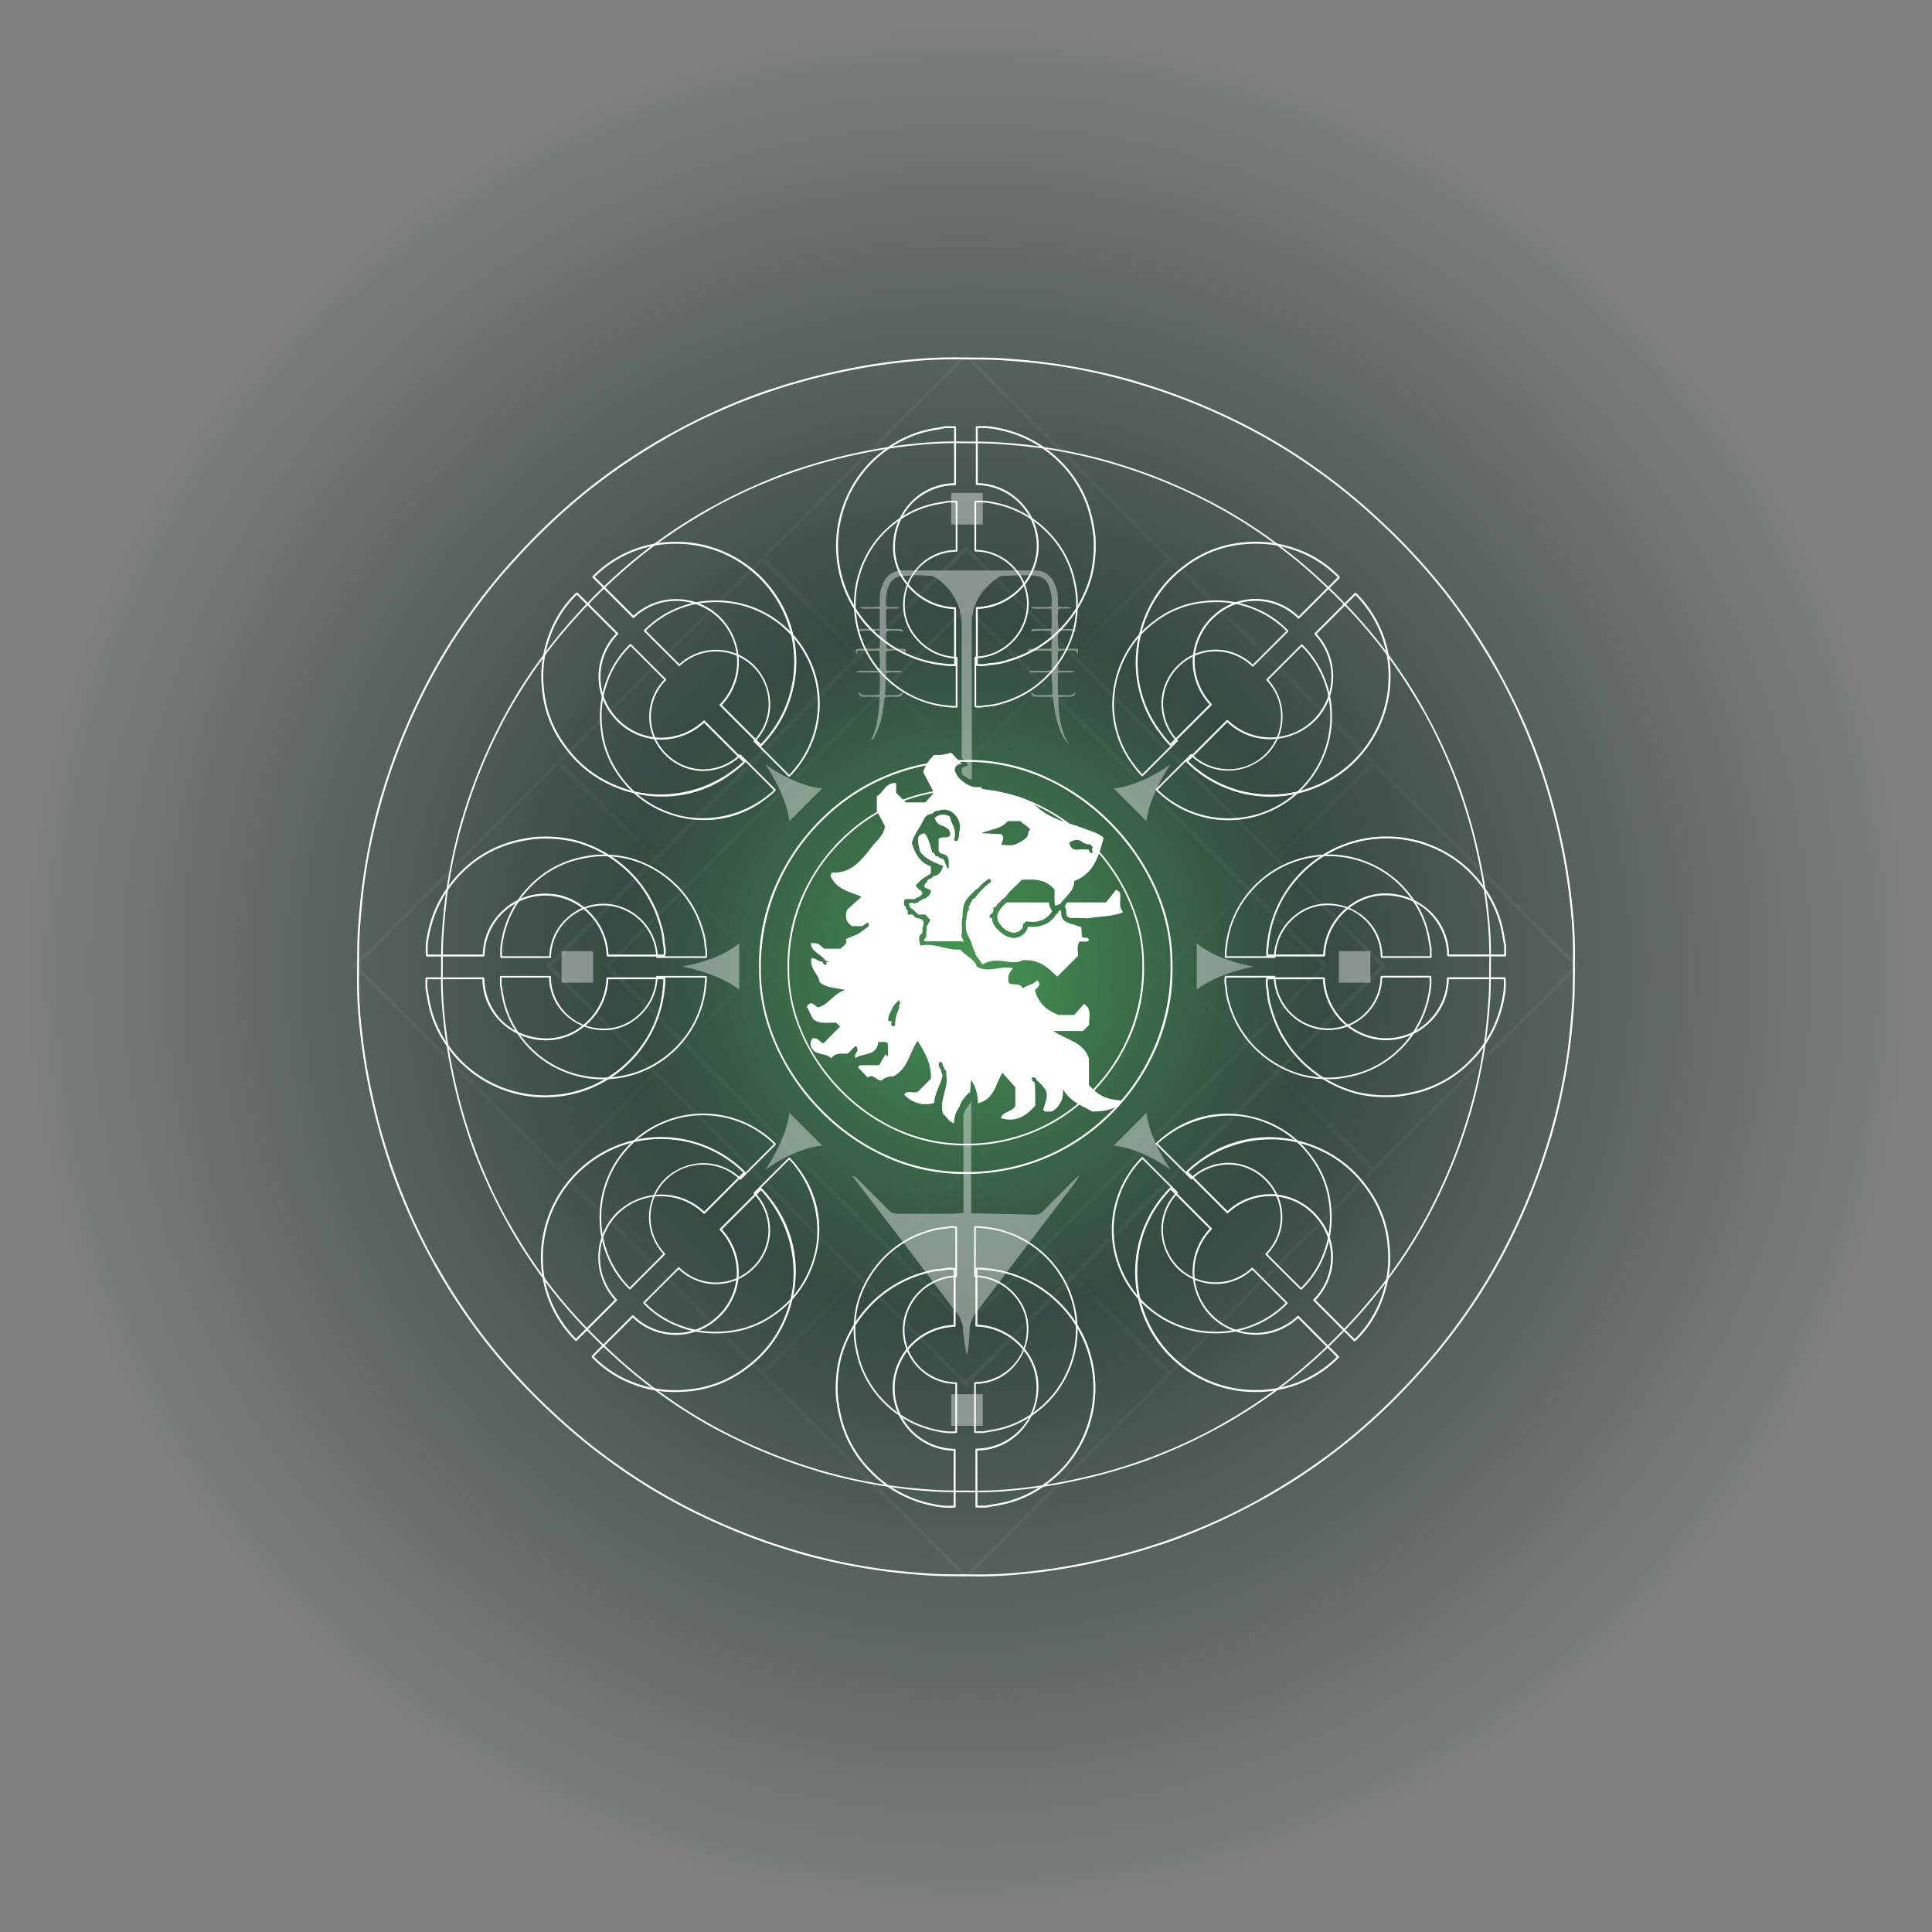<svg xmlns="http://www.w3.org/2000/svg" 
  xmlns:xlink="http://www.w3.org/1999/xlink" viewBox="0 0 500 500" class="victory-gambit">
  <rect x="0" y="0" width="500" height="500" fill="#808080" stroke="none"/>
  <defs>
    <radialGradient id="radial-gradient" cx="250.193" cy="250.611" r="247.706" gradientUnits="userSpaceOnUse">
      <stop offset="0" stop-color="#459a52"/>
      <stop offset="0.366" stop-color="#18352a" stop-opacity="0.716"/>
      <stop offset="1" stop-color="#18352a" stop-opacity="0"/>
    </radialGradient>
  </defs>
  <title>standing-victory-gambit</title>
  <g class="Layer_2" data-name="Layer 2">
    <g class="Layer_3" data-name="Layer 3">
      <g>
        <g style="opacity: 0.2">
          <rect x="173.613" y="173.613" width="152.774" height="152.774" transform="translate(250 -103.553) rotate(45)" style="fill: none;stroke: #fff;stroke-miterlimit: 10"/>
          <rect x="184.307" y="184.307" width="131.386" height="131.386" transform="translate(250 -103.553) rotate(45)" style="fill: none;stroke: #fff;stroke-miterlimit: 10"/>
        </g>
        <g style="opacity: 0.1">
          <path d="M355.379,197.929,407.45,250,355.379,302.071,303.309,250l52.071-52.071m0-1.414L301.894,250l53.485,53.485L408.864,250,355.379,196.515Z" style="fill: #fff"/>
          <path d="M302.69,250.619,354.76,302.689l-52.07,52.071-52.071-52.071,52.071-52.071m0-1.414-53.485,53.485,53.485,53.485,53.485-53.485-53.485-53.485Z" style="fill: #fff"/>
          <path d="M250,303.308l52.071,52.071L250,407.45l-52.07-52.071L250,303.308m0-1.414-53.485,53.485L250,408.864l53.485-53.485L250,301.894Z" style="fill: #fff"/>
          <path d="M302.69,145.24,354.76,197.31,302.69,249.381l-52.071-52.071,52.071-52.071m0-1.414-53.485,53.485,53.485,53.485,53.485-53.485-53.485-53.485Z" style="fill: #fff"/>
          <path d="M250,197.929,302.071,250,250,302.071,197.93,250,250,197.929m0-1.414L196.515,250,250,303.485,303.485,250,250,196.515Z" style="fill: #fff"/>
          <path d="M197.31,250.619l52.07,52.071L197.31,354.76l-52.071-52.071,52.071-52.071m0-1.414-53.485,53.485,53.485,53.485,53.485-53.485L197.31,249.205Z" style="fill: #fff"/>
          <path d="M250,92.55l52.071,52.071L250,196.692l-52.07-52.071L250,92.55m0-1.414-53.485,53.485L250,198.106l53.485-53.485L250,91.136Z" style="fill: #fff"/>
          <path d="M197.31,145.24l52.07,52.071L197.31,249.381l-52.071-52.071,52.071-52.071m0-1.414-53.485,53.485,53.485,53.485,53.485-53.485L197.31,143.826Z" style="fill: #fff"/>
          <path d="M144.621,197.929,196.691,250,144.621,302.071,92.55,250,144.621,197.929m0-1.414L91.136,250,144.621,303.485,198.106,250,144.621,196.515Z" style="fill: #fff"/>
        </g>
      </g>
      <circle class="radial-background" cx="250.193" cy="250.611" r="247.706" style="fill: url(#radial-gradient)"/>
      <g class="radial-2">
        <g class="radial">
          <path d="M196.921,193.163a.25.25,0,0,1-.175-.073h0a.265.265,0,0,0-.126-.127l-.002-.001-10.323-10.323a.251.251,0,0,1,0-.351h0a15.774,15.774,0,0,0-22.184-22.423.25.25,0,0,1-.348-0h0l-10.39-10.39a.251.251,0,0,1,0-.351h0a29.994,29.994,0,0,1,21.046-8.896c.193-.004.421-.007.649-.007a31.023,31.023,0,0,1,22.03,52.866l.002-.002a.25.25,0,0,1-.178.075h0Zm-10.1-10.706,10.097,10.097A30.56,30.56,0,0,0,174.979,140.721q-.29,0-.579.005l.029-0a29.562,29.562,0,0,0-20.525,8.565l10.047,10.035a16.358,16.358,0,0,1,22.277.203,16.718,16.718,0,0,1,4.959,10.969l.002.044c.014.25.022.544.022.839a16.111,16.111,0,0,1-4.397,11.084Z" style="fill: #fff"/>
          <path d="M171.422,206.154a33.947,33.947,0,0,1-3.848-.222l.156.014a32.411,32.411,0,0,1-9.417-2.608l.205.083a30.06,30.06,0,0,1-12.217-9.742,29.083,29.083,0,0,1-6.019-15.278l-.008-.113a30.413,30.413,0,0,1,1.857-14.25,28.373,28.373,0,0,1,6.936-10.608.25.25,0,0,1,.169-.066.253.253,0,0,1,.065.009l-.002-0a.24.24,0,0,1,.061-.008.25.25,0,0,1,.177.073h0l10.388,10.388a.25.25,0,0,1,.075.178h0a.25.25,0,0,1-.075.178h0a15.542,15.542,0,0,0-.593,21.289,15.751,15.751,0,0,0,11.013,5.432,16.063,16.063,0,0,0,11.694-4.37.251.251,0,0,1,.346 0h0l10.455,10.453a.251.251,0,0,1,0,.353h0a28,28,0,0,1-2.941,2.486l-.078.055a29.95,29.95,0,0,1-18.4,6.278Zm-22.128-52.254a28.082,28.082,0,0,0-6.698,10.325,29.887,29.887,0,0,0-1.822,14.017,28.738,28.738,0,0,0,5.97,15.19l-.048-.064a29.678,29.678,0,0,0,12.015,9.587,31.069,31.069,0,0,0,8.915,2.472l.156.016a31.449,31.449,0,0,0,24.543-8.295l-.016.014L182.203,187.06a16.501,16.501,0,0,1-11.882,4.34,16.257,16.257,0,0,1-11.364-5.599,16.049,16.049,0,0,1,.441-21.799Z" style="fill: #fff"/>
          <path d="M246.419,172.392h-.453c-.29-.018-.581-.047-.861-.08l-.401-.043A31.08,31.08,0,0,1,216.447,139.217a30.765,30.765,0,0,1,3.026-11.479,30.263,30.263,0,0,1,9.366-11.316,29.441,29.441,0,0,1,9.587-4.851l.21-.053a33.035,33.035,0,0,1,3.593-.78l.214-.029c.694-.123,1.409-.25,2.108-.396a.212.212,0,0,1,.058-.008.219.219,0,0,1,.059.008l-.002-0a.247.247,0,0,1,.031-.002.23.23,0,0,1,.033.002h2.439a.25.25,0,0,1,.25.25h0v14.768a.25.25,0,0,1-.075.178h0a.306.306,0,0,1-.177.072h-.083c-7.101,0-14.911,5.339-15.456,15.284a14.783,14.783,0,0,0,3.304,10.072,16.093,16.093,0,0,0,12.245,6.22.25.25,0,0,1,.25.25h0v14.73a.25.25,0,0,1-.25.25h-.751Zm-1.752-61.591h-.013c-.706.15-1.427.278-2.123.401a37.036,37.036,0,0,0-4.017.857l.263-.061a29.308,29.308,0,0,0-9.703,4.861l.071-.052a29.801,29.801,0,0,0-9.216,11.129,30.671,30.671,0,0,0,7.224,36.227,29.845,29.845,0,0,0,17.601,7.597l.408.043c.273.03.558.063.833.078s.501,0,.774,0h.153V157.641a16.564,16.564,0,0,1-12.375-6.395A15.267,15.267,0,0,1,231.138,140.836a16.891,16.891,0,0,1,5.226-11.514,15.651,15.651,0,0,1,10.548-4.255h.01V110.8h-2.19a.173.173,0,0,1-.039.005.159.159,0,0,1-.027-.002h.001Z" style="fill: #fff"/>
          <path d="M171.926,247.542H157.25a.25.25,0,0,1-.25-.237v-.001a16.034,16.034,0,0,0-14.658-15.486A15.743,15.743,0,0,0,125.413,247.299a.25.25,0,0,1-.25.25H110.477a.25.25,0,0,1-.249-.224v-.001a17.789,17.789,0,0,1,.368-5.389,30.943,30.943,0,0,1,8.816-16.52,29.931,29.931,0,0,1,12.598-7.509,38.505,38.505,0,0,1,6.892-1.327l.172-.014a.257.257,0,0,1,.045-.004.291.291,0,0,1,.047.004l-.002-0.0.027-.002.029.002h-.001a34.074,34.074,0,0,1,9.326.774,31.919,31.919,0,0,1,12.565,6.433l-.05-.041a30.802,30.802,0,0,1,10.06,15.419,17.196,17.196,0,0,1,.848,4.062,12.205,12.205,0,0,0,.171,1.408l-.011-.074a6.845,6.845,0,0,1,.047,2.804.25.25,0,0,1-.244.193h-.007Zm-14.438-.501H171.725a6.814,6.814,0,0,0-.095-2.413,11.377,11.377,0,0,1-.166-1.356l-.002-.036a16.796,16.796,0,0,0-.828-3.942,30.313,30.313,0,0,0-9.897-15.176,31.231,31.231,0,0,0-12.099-6.244l-.219-.049a33.22,33.22,0,0,0-9.189-.751.193.193,0,0,1-.034.003.219.219,0,0,1-.035-.003l.001 0-.019.002-.019-.002h.001a39.788,39.788,0,0,0-7.257,1.394l.281-.07a29.274,29.274,0,0,0-12.388,7.379,30.444,30.444,0,0,0-8.676,16.257,17.17,17.17,0,0,0-.42,3.825q0,.623.043,1.236l-.003-.055h14.23a16.022,16.022,0,0,1,5.524-11.739,16.192,16.192,0,0,1,11.919-3.985c6.998.348,14.523,6.325,15.108,15.724Z" style="fill: #fff"/>
          <path d="M328.807,206.194h-.006a30.802,30.802,0,0,1-21.796-8.997l.001.001a.251.251,0,0,1,0-.353h0a.195.195,0,0,1,.074-.052l.001-.001a.213.213,0,0,1,.05-.075h0L317.453,186.394a.251.251,0,0,1,.351,0h0a15.775,15.775,0,0,0,22.425-22.184.25.25,0,0,1,0-.348h0l10.393-10.393a.251.251,0,0,1,.351,0h0a29.982,29.982,0,0,1,8.893,21.046c.003.156.004.34.004.524a31.153,31.153,0,0,1-30.641,31.149l-.026 0Zm-21.276-9.176a30.56,30.56,0,0,0,51.833-21.94q0-.29-.005-.579l0.0.029a29.497,29.497,0,0,0-8.565-20.525l-10.045,10.047a16.358,16.358,0,0,1-.203,22.277,16.718,16.718,0,0,1-10.969,4.959l-.044.002c-.248.014-.538.021-.83.021a16.117,16.117,0,0,1-11.09-4.402l.008.007Z" style="fill: #fff"/>
          <path d="M302.926,193.015H302.924a.249.249,0,0,1-.176-.073h0a28.082,28.082,0,0,1-2.483-2.943l-.055-.079a30.122,30.122,0,0,1-6.067-22.084,32.405,32.405,0,0,1,2.605-9.417l-.083.205A30.067,30.067,0,0,1,306.41,146.408a29.075,29.075,0,0,1,15.275-6.019l.113-.008a30.409,30.409,0,0,1,14.25,1.857,28.35,28.35,0,0,1,10.608,6.936.251.251,0,0,1,.06.234l0-.002a.24.24,0,0,1,.007.059.25.25,0,0,1-.075.178h0l-10.388,10.388a.251.251,0,0,1-.175.075h-0a.25.25,0,0,1-.178-.075h0a15.543,15.543,0,0,0-21.291-.593,15.748,15.748,0,0,0-5.43,10.97l-.002.044a16.035,16.035,0,0,0,4.373,11.694.251.251,0,0,1-0.0.346h0L303.1,192.942a.25.25,0,0,1-.175.073h0Zm22.212-52.299q-1.614,0-3.287.155a28.744,28.744,0,0,0-15.195,5.973l.064-.048a29.705,29.705,0,0,0-9.589,12.015,31.13,31.13,0,0,0-2.472,8.917l-.016.156a29.608,29.608,0,0,0,5.965,21.734,29.051,29.051,0,0,0,2.329,2.805l-.013-.014L313.031,182.302a16.488,16.488,0,0,1-4.34-11.879,16.248,16.248,0,0,1,5.602-11.366,16.046,16.046,0,0,1,21.797.441l10.102-10.102a29.734,29.734,0,0,0-20.791-8.679q-.138,0-.276.001h.014Z" style="fill: #fff"/>
          <path d="M389.532,247.519h-14.768a.25.25,0,0,1-.178-.075h0a.249.249,0,0,1-.073-.176v-.002h0c.038-7.121-5.304-14.986-15.286-15.534a14.787,14.787,0,0,0-10.072,3.304,16.083,16.083,0,0,0-6.218,12.245.25.25,0,0,1-.25.25H327.956a.25.25,0,0,1-.25-.25h0v-1.204c0-.265.047-.578.078-.859.015-.135.03-.268.043-.403a31.08,31.08,0,0,1,33.053-28.257,30.731,30.731,0,0,1,11.482,3.026,30.3,30.3,0,0,1,11.316,9.366,29.472,29.472,0,0,1,4.836,9.587l.053.21a33.048,33.048,0,0,1,.782,3.592l.029.215c.123.694.25,1.409.396,2.108a.28.28,0,0,1,.006.058.314.314,0,0,1-.006.059l0-.002a.245.245,0,0,1,.002.031.228.228,0,0,1-.002.033v2.439a.251.251,0,0,1-.24.238h-.001Zm-14.518-.501h14.267v-2.19a.245.245,0,0,1-.002-.031.23.23,0,0,1,.002-.033V244.753c-.15-.706-.275-1.427-.398-2.123a36.308,36.308,0,0,0-.859-4.013l.061.258a29.207,29.207,0,0,0-4.86-9.702l.052.071a29.763,29.763,0,0,0-11.129-9.216,30.671,30.671,0,0,0-36.227,7.224,29.845,29.845,0,0,0-7.597,17.601c-.013.138-.027.273-.043.41-.03.273-.063.556-.078.831s0,.501,0,.776v.15h14.247a16.57,16.57,0,0,1,6.393-12.375,15.267,15.267,0,0,1,10.41-3.409,16.886,16.886,0,0,1,11.514,5.226,15.638,15.638,0,0,1,4.243,10.546v.01Z" style="fill: #fff"/>
          <path d="M253.858,172.397h-.033a4.676,4.676,0,0,1-1.116-.134l.032.007a.251.251,0,0,1-.19-.243v-14.678a.25.25,0,0,1,.237-.25h.001a16.033,16.033,0,0,0,15.484-14.658,15.743,15.743,0,0,0-15.482-16.928.25.25,0,0,1-.25-.25h0V110.576a.25.25,0,0,1,.224-.249h.001a17.778,17.778,0,0,1,5.387.368A30.933,30.933,0,0,1,274.673,119.51a29.906,29.906,0,0,1,7.509,12.598,38.312,38.312,0,0,1,1.328,6.893l.014.171a.206.206,0,0,1,.005.045.231.231,0,0,1-.005.047l0-.002.002.027-.002.029v-.001a34.09,34.09,0,0,1-.776,9.326,31.885,31.885,0,0,1-6.433,12.565l.041-.05A30.794,30.794,0,0,1,260.939,171.218a17.34,17.34,0,0,1-4.065.848,12.216,12.216,0,0,0-1.409.171l.074-.011a10.254,10.254,0,0,1-1.67.17l-.012 0Zm-.806-.573a6.816,6.816,0,0,0,2.413-.095,11.325,11.325,0,0,1,1.356-.166l.036-.002a16.823,16.823,0,0,0,3.942-.828,30.317,30.317,0,0,0,15.173-9.897,31.2,31.2,0,0,0,6.246-12.099l.049-.218a33.416,33.416,0,0,0,.751-9.189.286.286,0,0,1-.002-.034.261.261,0,0,1,.002-.035v-.036a39.906,39.906,0,0,0-1.394-7.26l.07.282a29.325,29.325,0,0,0-7.376-12.388,30.458,30.458,0,0,0-16.27-8.673,17.158,17.158,0,0,0-3.824-.42q-.624,0-1.238.043l.055-.003v14.23a16.026,16.026,0,0,1,11.739,5.524,16.19,16.19,0,0,1,3.982,11.919,16.54,16.54,0,0,1-15.722,15.121Z" style="fill: #fff"/>
          <path d="M324.847,360.247h-.055A31.02,31.02,0,0,1,302.77,307.381l-.002.002a.251.251,0,0,1,.356,0h0a.263.263,0,0,1,.052.076l.001.002a.181.181,0,0,1,.072.05l10.325,10.323a.251.251,0,0,1,0,.351h0a15.774,15.774,0,0,0,22.182,22.425.251.251,0,0,1,.351,0h0l10.39,10.393a.25.25,0,0,1-0.0.348h0a29.979,29.979,0,0,1-21.046,8.896Zm-21.899-52.334a30.56,30.56,0,0,0,21.94,51.833q.286,0,.571-.005l-.029 0a29.558,29.558,0,0,0,20.525-8.565L335.918,341.131a15.811,15.811,0,0,1-10.849,4.285h-.05a16.526,16.526,0,0,1-11.384-4.488,16.704,16.704,0,0,1-4.959-10.97l-.002-.044c-.013-.243-.02-.527-.02-.813a16.116,16.116,0,0,1,4.401-11.089l-.008.008Z" style="fill: #fff"/>
          <path d="M350.632,347.106a.999.999,0,0,1-.309-.078l.006.002L339.949,336.643a.25.25,0,0,1-.073-.175h0a.25.25,0,0,1,.073-.175h0a15.545,15.545,0,0,0,.596-21.291,15.77,15.77,0,0,0-11.013-5.432,16.062,16.062,0,0,0-11.694,4.373.251.251,0,0,1-.346-0h0l-10.465-10.465a.251.251,0,0,1,0-.353h0a28.359,28.359,0,0,1,2.945-2.483l.079-.055a30.103,30.103,0,0,1,22.092-6.062,32.405,32.405,0,0,1,9.417,2.605l-.205-.083a30.083,30.083,0,0,1,12.217,9.744,29.061,29.061,0,0,1,6.017,15.276l.008.113a30.377,30.377,0,0,1-1.857,14.25,28.35,28.35,0,0,1-6.936,10.608.249.249,0,0,1-.17.067h0Zm-10.16-10.641,10.1,10.102a28.037,28.037,0,0,0,6.698-10.323,29.883,29.883,0,0,0,1.825-14.017,28.719,28.719,0,0,0-5.973-15.195l.048.064a29.689,29.689,0,0,0-12.015-9.589,31.125,31.125,0,0,0-8.915-2.47l-.156-.016a31.412,31.412,0,0,0-24.54,8.294l.015-.014,10.112,10.107a16.494,16.494,0,0,1,11.882-4.34,16.258,16.258,0,0,1,11.366,5.599,16.054,16.054,0,0,1-.448,21.797Z" style="fill: #fff"/>
          <path d="M255.265,390.159a.245.245,0,0,1-.031.002.23.23,0,0,1-.033-.002h.001a.245.245,0,0,1-.031.002.289.289,0,0,1-.033-.002h-2.439a.25.25,0,0,1-.25-.25h0V375.139a.249.249,0,0,1,.073-.176h0a.249.249,0,0,1,.176-.073h.002a15.621,15.621,0,0,0,15.534-15.286,14.785,14.785,0,0,0-3.301-10.072,16.092,16.092,0,0,0-12.248-6.218.25.25,0,0,1-.235-.25v-.001h0V328.333a.25.25,0,0,1,.25-.25h1.202c.265,0,.578.047.859.078l.403.043A31.08,31.08,0,0,1,283.419,361.256a30.72,30.72,0,0,1-3.024,11.482,30.331,30.331,0,0,1-9.369,11.316,29.458,29.458,0,0,1-9.587,4.836l-.21.053a32.804,32.804,0,0,1-3.594.782l-.213.029c-.691.12-1.407.25-2.108.396Zm-2.315-.501h2.19a.243.243,0,0,1,.031-.002.287.287,0,0,1,.033.002h-.001c.708-.15,1.427-.275,2.125-.398a36.115,36.115,0,0,0,4.012-.859l-.257.06a29.193,29.193,0,0,0,9.705-4.86l-.071.052a29.779,29.779,0,0,0,9.214-11.129,30.674,30.674,0,0,0-7.221-36.227,29.858,29.858,0,0,0-17.604-7.597l-.41-.043c-.273-.03-.556-.063-.831-.078s-.501,0-.774,0h-.15v14.247a16.57,16.57,0,0,1,12.375,6.393,15.292,15.292,0,0,1,3.409,10.41,16.889,16.889,0,0,1-5.229,11.514,15.635,15.635,0,0,1-10.545,4.255h-.01Z" style="fill: #fff"/>
          <path d="M358.834,283.926a30.069,30.069,0,0,1-7.509-.799,31.902,31.902,0,0,1-12.565-6.433l.05.041a30.774,30.774,0,0,1-10.057-15.416,17.2,17.2,0,0,1-.851-4.065,11.646,11.646,0,0,0-.171-1.405l.011.071a6.876,6.876,0,0,1-.045-2.801.251.251,0,0,1,.243-.19h14.683a.25.25,0,0,1,.25.237v.001a16.035,16.035,0,0,0,14.658,15.484,15.739,15.739,0,0,0,16.928-15.482.25.25,0,0,1,.25-.25h14.689a.25.25,0,0,1,.249.224v.001a17.778,17.778,0,0,1-.368,5.387,30.933,30.933,0,0,1-8.816,16.52,29.883,29.883,0,0,1-12.595,7.509,38.363,38.363,0,0,1-6.895,1.328l-.171.014a.196.196,0,0,1-.044.005.221.221,0,0,1-.045-.005l.001 0-.029.002-.03-.002h.001c-.606.015-1.211.025-1.822.025Zm-30.693-30.485a6.816,6.816,0,0,0,.098,2.413,11.854,11.854,0,0,1,.163,1.354l.002.038a16.9,16.9,0,0,0,.828,3.94,30.301,30.301,0,0,0,9.9,15.176,31.19,31.19,0,0,0,12.097,6.246l.218.049a33.416,33.416,0,0,0,9.189.751.308.308,0,0,1,.035-.002.281.281,0,0,1,.036.002h.034a39.876,39.876,0,0,0,7.26-1.394l-.282.07a29.293,29.293,0,0,0,12.388-7.376,30.458,30.458,0,0,0,8.673-16.27,17.166,17.166,0,0,0,.422-3.833q0-.619-.042-1.228l.003.055H374.943a16.015,16.015,0,0,1-5.522,11.739,16.206,16.206,0,0,1-11.922,3.982,16.536,16.536,0,0,1-15.119-15.722Z" style="fill: #fff"/>
          <path d="M253.15,407.973q-1.529,0-3.056-.04a.337.337,0,0,1-.086.02h-.002l-1.77-.015c-2.503-.015-5.084-.03-7.634-.2-3.852-.25-7.036-.546-10.025-.906a158.607,158.607,0,0,1-25.448-5.273l1.123.285a160.453,160.453,0,0,1-24.68-9.444,146.279,146.279,0,0,1-22.695-13.406,150.39,150.39,0,0,1-14.907-12.105l.099.091a162.78,162.78,0,0,1-17.521-18.57A157.669,157.669,0,0,1,112.555,327.64l-.413-.795a157.458,157.458,0,0,1-11.313-25.295l-.348-1.153A159.121,159.121,0,0,1,96.03,284.127a154.15,154.15,0,0,1-3.041-19.078,108.58,108.58,0,0,1-.592-11.511q0-1.66.048-3.309l-.004.161-.022-.25c0-.613,0-1.202.013-1.792.015-2.503.033-5.084.203-7.634.263-3.862.546-7.046.906-10.037a158.607,158.607,0,0,1,5.273-25.448l-.285,1.123a160.171,160.171,0,0,1,9.442-24.68,145.807,145.807,0,0,1,13.406-22.695,150.041,150.041,0,0,1,12.105-14.907l-.09.098a162.57,162.57,0,0,1,18.568-17.521,157.706,157.706,0,0,1,20.77-13.992l.796-.413a157.287,157.287,0,0,1,25.299-11.314l1.151-.348a158.947,158.947,0,0,1,16.27-4.451,154.19,154.19,0,0,1,19.076-3.041,108.638,108.638,0,0,1,11.518-.592q1.615,0,3.219.045l-.157-.003a.208.208,0,0,1,.087-.02h0l1.767.013c2.503.015,5.086.033,7.634.203,3.85.25,7.036.543,10.025.906a158.705,158.705,0,0,1,25.451,5.273l-1.124-.285a160.136,160.136,0,0,1,24.678,9.442,146.037,146.037,0,0,1,22.695,13.406,150.053,150.053,0,0,1,14.909,12.105L355.924,133.49a162.791,162.791,0,0,1,17.521,18.568A157.809,157.809,0,0,1,387.437,172.828l.413.796A157.494,157.494,0,0,1,399.171,198.921l.349,1.153a159.581,159.581,0,0,1,4.451,16.27,153.466,153.466,0,0,1,3.039,19.068,108.332,108.332,0,0,1,.595,11.525q0,1.66-.048,3.309l.004-.161a.264.264,0,0,1-.033.116l.001-.001a.249.249,0,0,1,.055.157v.001h0c0,.588,0,1.179-.015,1.767-.015,2.503-.03,5.086-.2,7.634-.25,3.852-.546,7.038-.906,10.025a158.705,158.705,0,0,1-5.273,25.451l.285-1.124a160.512,160.512,0,0,1-9.444,24.678A146.035,146.035,0,0,1,378.622,341.484a149.761,149.761,0,0,1-12.105,14.909l.09-.098a162.789,162.789,0,0,1-18.568,17.521,157.91,157.91,0,0,1-20.767,13.991l-.796.414a157.635,157.635,0,0,1-25.293,11.303l-1.154.349a159.579,159.579,0,0,1-16.27,4.451,153.511,153.511,0,0,1-19.071,3.039,107.894,107.894,0,0,1-11.533.611h-.006Zm-3.141-.543h0c.935.028,2.034.044,3.137.044a112.537,112.537,0,0,0,11.956-.635l-.488.042A151.013,151.013,0,0,0,283.622,403.853a155.343,155.343,0,0,0,43.427-16.478l-.83.426a158.933,158.933,0,0,0,21.816-14.607l-.32.247A163.569,163.569,0,0,0,366.238,355.962a149.041,149.041,0,0,0,11.669-14.32l.305-.448a145.665,145.665,0,0,0,13.361-22.618,160.068,160.068,0,0,0,9.414-24.603,148.442,148.442,0,0,0,4.891-23.461l.083-.788c.36-2.976.648-6.155.904-9.997.17-2.533.185-5.111.2-7.604,0-.591,0-1.179.015-1.77v-.001a.248.248,0,0,1,.031-.12l-.001.001a.248.248,0,0,1-.053-.154l0-.01v0c.028-.934.044-2.033.044-3.136a112.555,112.555,0,0,0-.635-11.957l.042.488a151.161,151.161,0,0,0-3.029-19.008,155.291,155.291,0,0,0-16.478-43.424l.426.83a158.987,158.987,0,0,0-14.607-21.819l.247.32a165.065,165.065,0,0,0-17.479-18.523,148.765,148.765,0,0,0-14.321-11.673l-.447-.305A146.67,146.67,0,0,0,318.204,108.502a160.129,160.129,0,0,0-24.603-9.414,148.701,148.701,0,0,0-23.452-4.871l-.787-.082c-2.989-.36-6.165-.638-10.012-.904-2.533-.168-5.111-.185-7.604-.2l-1.68-.013a.188.188,0,0,1-.09.022H249.97c-.94-.028-2.046-.045-3.155-.045a112.606,112.606,0,0,0-11.938.632l.488-.042a153.35,153.35,0,0,0-19.008,3.029,155.397,155.397,0,0,0-43.417,16.478l.83-.426a158.742,158.742,0,0,0-21.817,14.616l.319-.246a165.067,165.067,0,0,0-18.523,17.479,148.979,148.979,0,0,0-11.672,14.321l-.305.447a146.786,146.786,0,0,0-13.361,22.618,160.322,160.322,0,0,0-9.414,24.603,148.8,148.8,0,0,0-4.878,23.442l-.083.79c-.358,2.981-.638,6.158-.904,9.997-.168,2.536-.185,5.114-.2,7.607,0,.588,0,1.179-.013,1.77l.02.25.001.013-.001.013v-.001c-.029.94-.045,2.046-.045,3.156a112.579,112.579,0,0,0,.632,11.937l-.042-.488a153.35,153.35,0,0,0,3.029,19.008A155.5,155.5,0,0,0,112.995,327.429l-.425-.829a158.723,158.723,0,0,0,14.613,21.815l-.246-.319a164.642,164.642,0,0,0,17.479,18.523,148.946,148.946,0,0,0,14.32,11.669l.448.305a146.588,146.588,0,0,0,22.618,13.361,159.876,159.876,0,0,0,24.603,9.414,148.756,148.756,0,0,0,23.459,4.891l.791.083c2.979.36,6.155.648,9.997.904,2.536.17,5.114.185,7.607.2h1.677a.229.229,0,0,1,.072-.018h.001Z" style="fill: #fff"/>
          <path d="M149.07,347.056a.249.249,0,0,1-.173-.07h0a29.994,29.994,0,0,1-8.896-21.046c-.003-.156-.004-.34-.004-.524A31.153,31.153,0,0,1,170.638,294.267l.026-0h.402a30.807,30.807,0,0,1,21.798,8.997l-.001-.001a.251.251,0,0,1,0,.356h0a.249.249,0,0,1-.074.052l-.002.001a.215.215,0,0,1-.052.072l-10.323,10.325a.251.251,0,0,1-.351,0h0a15.774,15.774,0,0,0-22.423,22.185.251.251,0,0,1,0,.351h0L149.249,346.994a.249.249,0,0,1-.166.063l-.015-0h.001Zm21.99-52.292h-.388a30.658,30.658,0,0,0-30.174,30.649q0,.271.005.542l-0-.027a29.558,29.558,0,0,0,8.565,20.525l10.045-10.045a16.358,16.358,0,0,1,.205-22.277,16.704,16.704,0,0,1,10.97-4.959l.044-.002c.248-.014.538-.021.829-.021a16.111,16.111,0,0,1,11.088,4.402l-.008-.007,10.097-10.097a30.281,30.281,0,0,0-21.254-8.671h-.025Z" style="fill: #fff"/>
          <path d="M174.729,360.252c-.089.001-.195.002-.3.002a29.035,29.035,0,0,1-10.812-2.073l.196.069a28.35,28.35,0,0,1-10.608-6.936.483.483,0,0,1,.001-.473l-.001.002,10.388-10.388a.249.249,0,0,1,.176-.073h.003a.249.249,0,0,1,.176.073h0a15.542,15.542,0,0,0,21.289.596,15.761,15.761,0,0,0,5.432-11.013,16.07,16.07,0,0,0-4.37-11.694.251.251,0,0,1,0-.346h0l10.475-10.47a.251.251,0,0,1,.353,0h0a27.793,27.793,0,0,1,2.483,2.945l.055.078a30.116,30.116,0,0,1,6.065,22.092,32.412,32.412,0,0,1-2.608,9.417l.083-.205a30.076,30.076,0,0,1-9.742,12.217,29.059,29.059,0,0,1-15.278,6.017l-.113.008q-1.705.154-3.341.155Zm-21.054-9.179a28.082,28.082,0,0,0,10.325,6.698,29.851,29.851,0,0,0,14.017,1.825,28.738,28.738,0,0,0,15.195-5.973l-.064.048a29.661,29.661,0,0,0,9.587-12.015,31.069,31.069,0,0,0,2.472-8.913l.016-.156a31.413,31.413,0,0,0-8.294-24.542l.014.015-10.107,10.105a16.498,16.498,0,0,1,4.34,11.882,16.263,16.263,0,0,1-5.599,11.366,16.051,16.051,0,0,1-10.691,4.053h-.042A15.825,15.825,0,0,1,163.774,340.97l.004.003Z" style="fill: #fff"/>
          <path d="M250.935,303.813H249.838c-.099.001-.216.001-.334.001a48.775,48.775,0,0,1-20.542-4.505l.303.126a56.061,56.061,0,0,1-16.921-11.82l-.01-.01a57.817,57.817,0,0,1-11.661-17.081l-.146-.367a47.399,47.399,0,0,1-4.077-19.904l-.018-.103-.001-.02.001-.021v.001c-.001-.138-.002-.301-.002-.464a51.155,51.155,0,0,1,4.387-20.796l-.13.327A54.516,54.516,0,0,1,212.445,212.018l.007-.007a52.312,52.312,0,0,1,37.546-15.344h.03c.091-.001.198-.001.305-.001a48.901,48.901,0,0,1,20.569,4.505l-.304-.126a56.016,56.016,0,0,1,16.924,11.82l.01.01a57.795,57.795,0,0,1,11.678,17.067l.146.367a47.358,47.358,0,0,1,4.077,19.929l.001.009-.001.009v-0a.228.228,0,0,1,.025.103h0c.001.133.002.29.002.448a51.227,51.227,0,0,1-4.387,20.811l.13-.328a54.573,54.573,0,0,1-11.757,17.162l-.007.007A52.539,52.539,0,0,1,250.934,303.813Zm-1.001-.501h1.001a51.916,51.916,0,0,0,36.132-15.211,52.796,52.796,0,0,0,15.882-37.736v-.025a.248.248,0,0,1-.023-.104l0-.009v0c.29-13.071-5.454-26.557-15.769-37s-23.529-16.18-37.18-16.057h-.045a51.863,51.863,0,0,0-37.143,15.201A52.805,52.805,0,0,0,196.909,250.09l.018.108.001.024-.001.025v-.001c-.29,13.071,5.452,26.557,15.757,37s23.529,16.177,37.18,16.059a.115.115,0,0,1,.035-.005.124.124,0,0,1,.026.003h-.001Z" style="fill: #fff"/>
          <path d="M140.995,283.979q-1.001,0-2.003-.055a30.719,30.719,0,0,1-11.479-3.024,30.293,30.293,0,0,1-11.316-9.369,29.463,29.463,0,0,1-4.838-9.587l-.053-.21a33.313,33.313,0,0,1-.779-3.59l-.029-.217c-.123-.691-.25-1.407-.396-2.108a.249.249,0,0,1-.006-.056.255.255,0,0,1,.007-.058l-0.0.002a.247.247,0,0,1-.002-.031.287.287,0,0,1,.002-.033v-2.452a.25.25,0,0,1,.25-.25h14.77a.249.249,0,0,1,.176.073h0a.264.264,0,0,1,.073.177v0c-.04,7.121,5.304,14.986,15.284,15.534a14.777,14.777,0,0,0,10.072-3.301,16.085,16.085,0,0,0,6.22-12.248.25.25,0,0,1,.25-.235h14.731a.25.25,0,0,1,.25.25h0v1.202a8.117,8.117,0,0,1-.08.864c-.015.133-.03.265-.043.398a31.075,31.075,0,0,1-31.061,28.325Zm-30.417-28.285h0c.148.708.275,1.427.398,2.125a36.784,36.784,0,0,0,.857,4.016l-.061-.262a29.294,29.294,0,0,0,4.86,9.706l-.052-.071a29.817,29.817,0,0,0,11.129,9.214,30.674,30.674,0,0,0,36.227-7.221,29.858,29.858,0,0,0,7.597-17.604c.013-.135.027-.27.043-.405.033-.275.063-.558.078-.836s0-.501,0-.774v-.15h-14.235A16.564,16.564,0,0,1,151.022,265.807a15.271,15.271,0,0,1-10.41,3.409,16.894,16.894,0,0,1-11.514-5.229,15.651,15.651,0,0,1-4.255-10.545V253.432H110.576v2.19a.183.183,0,0,1,.005.043.172.172,0,0,1-.003.031l0-.001Z" style="fill: #fff"/>
          <path d="M245.663,390.214a20.179,20.179,0,0,1-4.093-.465l.133.024a30.943,30.943,0,0,1-16.52-8.816,29.934,29.934,0,0,1-7.509-12.595,38.575,38.575,0,0,1-1.327-6.893l-.014-.173a.242.242,0,0,1-.004-.044.274.274,0,0,1,.004-.045l-0.0.002L216.33,361.18l.002-.03v.001a34.056,34.056,0,0,1,.774-9.324,31.931,31.931,0,0,1,6.433-12.565l-.041.05a30.798,30.798,0,0,1,15.419-10.057,17.206,17.206,0,0,1,4.062-.851,11.516,11.516,0,0,0,1.405-.171l-.071.011a6.89,6.89,0,0,1,2.804-.045.251.251,0,0,1,.19.243v14.683a.25.25,0,0,1-.237.25H247.07a16.037,16.037,0,0,0-15.486,14.658A15.739,15.739,0,0,0,247.065,374.961a.25.25,0,0,1,.25.25h0v14.689a.25.25,0,0,1-.224.249H247.09c-.405.042-.876.065-1.351.065l-.079-0h.004Zm-28.83-29.005.002.018-.002.018v-.001a39.875,39.875,0,0,0,1.394,7.26l-.07-.282a29.403,29.403,0,0,0,7.379,12.388,30.458,30.458,0,0,0,16.257,8.673,17.177,17.177,0,0,0,3.834.422q.618,0,1.226-.042l-.055.003V375.446a16.02,16.02,0,0,1-11.739-5.522,16.198,16.198,0,0,1-3.985-11.922,16.54,16.54,0,0,1,15.724-15.119v-14.24a6.872,6.872,0,0,0-2.413.098,11.91,11.91,0,0,1-1.353.163l-.038.002a16.921,16.921,0,0,0-3.942.828,30.319,30.319,0,0,0-15.176,9.9,31.221,31.221,0,0,0-6.244,12.096l-.049.219a33.227,33.227,0,0,0-.751,9.189.208.208,0,0,1,.003.035.201.201,0,0,1-.003.036l0-.001Z" style="fill: #fff"/>
        </g>
      </g>
      <g class="radial-1">
        <g class="radial">
          <path d="M204.242,201.035a.215.215,0,0,1-.151-.063h0a.229.229,0,0,0-.109-.109l-.001-.001-8.899-8.899a.216.216,0,0,1,0-.302h0a13.599,13.599,0,0,0-19.125-19.33.216.216,0,0,1-.3-0h0l-8.957-8.957a.216.216,0,0,1,0-.302h0a25.857,25.857,0,0,1,18.143-7.669c.167-.004.363-.006.559-.006a26.744,26.744,0,0,1,18.991,45.574l.002-.002a.215.215,0,0,1-.153.065h0Zm-8.707-9.229,8.705,8.705a26.345,26.345,0,0,0-18.913-44.684q-.25,0-.499.005l.025-0a25.485,25.485,0,0,0-17.694,7.384l8.661,8.651a14.102,14.102,0,0,1,19.205.175,14.412,14.412,0,0,1,4.275,9.456l.002.038c.012.216.019.469.019.723a13.889,13.889,0,0,1-3.791,9.555Z" style="fill: #fff"/>
          <path d="M182.261,212.234a29.264,29.264,0,0,1-3.317-.192l.134.012a27.941,27.941,0,0,1-8.118-2.248l.177.071a25.914,25.914,0,0,1-10.532-8.398,25.072,25.072,0,0,1-5.189-13.171l-.007-.098a26.218,26.218,0,0,1,1.601-12.284,24.459,24.459,0,0,1,5.979-9.145.215.215,0,0,1,.146-.057.218.218,0,0,1,.056.007l-.002-0a.207.207,0,0,1,.053-.007.215.215,0,0,1,.152.063h0l8.955,8.955a.215.215,0,0,1,.065.153h0a.215.215,0,0,1-.065.153h0a13.398,13.398,0,0,0-.512,18.352,13.579,13.579,0,0,0,9.494,4.682,13.847,13.847,0,0,0,10.081-3.768.216.216,0,0,1,.298 0h0l9.013,9.011a.216.216,0,0,1,0,.304h0a24.136,24.136,0,0,1-2.535,2.143l-.067.047a25.819,25.819,0,0,1-15.862,5.412Zm-19.075-45.047a24.209,24.209,0,0,0-5.774,8.901,25.764,25.764,0,0,0-1.571,12.084,24.774,24.774,0,0,0,5.147,13.095l-.041-.055A25.584,25.584,0,0,0,171.303,209.476a26.784,26.784,0,0,0,7.686,2.131l.134.014a27.111,27.111,0,0,0,21.158-7.15l-.014.012-8.713-8.709a14.225,14.225,0,0,1-10.243,3.742,14.015,14.015,0,0,1-9.797-4.827,13.836,13.836,0,0,1,.38-18.792Z" style="fill: #fff"/>
          <path d="M246.913,183.129h-.391c-.25-.015-.501-.041-.742-.069l-.345-.037a26.793,26.793,0,0,1-24.36-28.494,26.521,26.521,0,0,1,2.609-9.896,26.088,26.088,0,0,1,8.074-9.755,25.38,25.38,0,0,1,8.265-4.182l.181-.045a28.478,28.478,0,0,1,3.097-.672l.185-.025c.598-.106,1.215-.216,1.817-.341a.183.183,0,0,1,.05-.007.189.189,0,0,1,.051.007l-.001-0.0.027-.002a.198.198,0,0,1,.028.002h2.103a.216.216,0,0,1,.216.216h0v12.731a.215.215,0,0,1-.065.153h0a.264.264,0,0,1-.152.062h-.072a13.458,13.458,0,0,0-13.324,13.176,12.744,12.744,0,0,0,2.848,8.683,13.873,13.873,0,0,0,10.556,5.362.216.216,0,0,1,.216.216h0v12.699a.216.216,0,0,1-.216.216h-.647Zm-1.51-53.095h-.011c-.608.129-1.23.24-1.83.345a31.925,31.925,0,0,0-3.463.739l.227-.053a25.266,25.266,0,0,0-8.365,4.19l.061-.045a25.69,25.69,0,0,0-7.945,9.594,26.44,26.44,0,0,0,6.228,31.23,25.728,25.728,0,0,0,15.174,6.549l.352.037c.235.026.481.054.718.067s.432,0,.667,0h.132V170.413a14.28,14.28,0,0,1-10.668-5.513,13.161,13.161,0,0,1-2.939-8.974,14.561,14.561,0,0,1,4.505-9.926,13.493,13.493,0,0,1,9.093-3.668h.009V130.032h-1.888a.149.149,0,0,1-.034.004l-.023-.002h.001Z" style="fill: #fff"/>
          <path d="M182.694,247.913H170.043a.216.216,0,0,1-.215-.204v-.001a13.822,13.822,0,0,0-12.636-13.35,13.572,13.572,0,0,0-14.593,13.346.216.216,0,0,1-.216.216H129.721a.216.216,0,0,1-.215-.193v-.001a15.335,15.335,0,0,1,.317-4.646,26.675,26.675,0,0,1,7.6-14.241,25.803,25.803,0,0,1,10.86-6.473,33.195,33.195,0,0,1,5.941-1.144l.148-.012a.222.222,0,0,1,.039-.003.251.251,0,0,1,.04.003l-.001-0.0.024-.002.025.002h-.001a29.374,29.374,0,0,1,8.04.667,27.516,27.516,0,0,1,10.832,5.546l-.043-.035a26.554,26.554,0,0,1,8.672,13.292,14.823,14.823,0,0,1,.731,3.502,10.522,10.522,0,0,0,.148,1.214l-.01-.064a5.901,5.901,0,0,1,.041,2.417.216.216,0,0,1-.21.166h-.006Zm-12.447-.432h12.274a5.874,5.874,0,0,0-.082-2.08,9.807,9.807,0,0,1-.143-1.169l-.002-.031a14.48,14.48,0,0,0-.714-3.398,26.132,26.132,0,0,0-8.532-13.083,26.924,26.924,0,0,0-10.43-5.383l-.189-.042a28.638,28.638,0,0,0-7.921-.647.167.167,0,0,1-.029.002.189.189,0,0,1-.03-.002l.001 0-.016.002-.017-.002h.001a34.3,34.3,0,0,0-6.256,1.202l.242-.061a25.236,25.236,0,0,0-10.679,6.361,26.245,26.245,0,0,0-7.479,14.015,14.802,14.802,0,0,0-.362,3.297q0,.537.037,1.066l-.003-.048h12.267a13.812,13.812,0,0,1,4.762-10.12,13.958,13.958,0,0,1,10.275-3.435,14.254,14.254,0,0,1,13.025,13.555Z" style="fill: #fff"/>
          <path d="M317.937,212.268h-.006a26.553,26.553,0,0,1-18.79-7.756l.001.001a.216.216,0,0,1,0-.304h0a.168.168,0,0,1,.063-.045l.001-.001a.183.183,0,0,1,.043-.065h0l8.899-8.899a.216.216,0,0,1,.302,0h0a13.599,13.599,0,0,0,19.332-19.125.216.216,0,0,1,0-.3h0l8.959-8.959a.216.216,0,0,1,.302,0h0a25.846,25.846,0,0,1,7.667,18.143c.002.134.004.293.004.452a26.856,26.856,0,0,1-26.415,26.852l-.022 0Zm-18.341-7.911a26.345,26.345,0,0,0,44.684-18.913q0-.25-.005-.499l0.0.025a25.428,25.428,0,0,0-7.384-17.694l-8.659,8.661a14.102,14.102,0,0,1-.175,19.205,14.412,14.412,0,0,1-9.456,4.275l-.038.002c-.214.012-.464.018-.715.018a13.894,13.894,0,0,1-9.561-3.794l.007.006Z" style="fill: #fff"/>
          <path d="M295.625,200.907h-.001a.215.215,0,0,1-.152-.063h0a24.207,24.207,0,0,1-2.141-2.537l-.047-.068a25.967,25.967,0,0,1-5.231-19.038,27.935,27.935,0,0,1,2.246-8.118l-.071.177a25.92,25.92,0,0,1,8.4-10.532A25.065,25.065,0,0,1,311.798,155.54l.098-.007a26.215,26.215,0,0,1,12.284,1.601,24.44,24.44,0,0,1,9.145,5.979.216.216,0,0,1,.052.202l0-.002a.207.207,0,0,1,.006.051.215.215,0,0,1-.064.154h0l-8.955,8.955a.216.216,0,0,1-.151.065H324.212a.215.215,0,0,1-.153-.065h0a13.399,13.399,0,0,0-18.354-.512,13.575,13.575,0,0,0-4.681,9.457l-.002.038a13.823,13.823,0,0,0,3.77,10.081.216.216,0,0,1-0.0.298h0l-9.015,9.009a.215.215,0,0,1-.151.063h0ZM314.774,155.822q-1.392,0-2.833.134a24.78,24.78,0,0,0-13.099,5.149l.055-.041a25.608,25.608,0,0,0-8.266,10.357,26.836,26.836,0,0,0-2.131,7.687l-.014.135a25.524,25.524,0,0,0,5.142,18.736,25.045,25.045,0,0,0,2.008,2.418l-.011-.012,8.713-8.713a14.214,14.214,0,0,1-3.742-10.241,14.007,14.007,0,0,1,4.829-9.799,13.833,13.833,0,0,1,18.79.38l8.709-8.709a25.633,25.633,0,0,0-17.924-7.482q-.119,0-.238.001h.012Z" style="fill: #fff"/>
          <path d="M370.286,247.894h-12.731a.215.215,0,0,1-.153-.065h0a.215.215,0,0,1-.063-.152v-.001h0a13.459,13.459,0,0,0-13.178-13.391,12.747,12.747,0,0,0-8.683,2.848,13.864,13.864,0,0,0-5.36,10.556.216.216,0,0,1-.216.216H317.204a.216.216,0,0,1-.216-.216h0v-1.038c0-.229.041-.499.067-.74.013-.117.026-.231.037-.347a26.793,26.793,0,0,1,28.494-24.36,26.492,26.492,0,0,1,9.898,2.609,26.121,26.121,0,0,1,9.755,8.074,25.407,25.407,0,0,1,4.169,8.265l.045.181a28.492,28.492,0,0,1,.674,3.097l.025.185c.106.598.216,1.215.341,1.817a.242.242,0,0,1,.005.05.271.271,0,0,1-.005.051l0-.002.002.027a.197.197,0,0,1-.002.028V247.689a.216.216,0,0,1-.207.205h-.001Zm-12.515-.432H370.07v-1.888l-.002-.027a.197.197,0,0,1,.002-.028V245.509c-.129-.608-.237-1.23-.343-1.83a31.299,31.299,0,0,0-.741-3.46l.052.223a25.179,25.179,0,0,0-4.19-8.364l.045.061A25.657,25.657,0,0,0,355.3,224.194a26.44,26.44,0,0,0-31.23,6.228,25.728,25.728,0,0,0-6.549,15.174c-.011.119-.024.235-.037.354-.026.235-.054.479-.067.716s0,.432,0,.669v.129h12.282a14.284,14.284,0,0,1,5.511-10.668,13.161,13.161,0,0,1,8.974-2.939,14.557,14.557,0,0,1,9.926,4.505,13.481,13.481,0,0,1,3.657,9.091v.008Z" style="fill: #fff"/>
          <path d="M253.326,183.133h-.028a4.03,4.03,0,0,1-.962-.116l.028.006a.216.216,0,0,1-.164-.21V170.16a.216.216,0,0,1,.205-.215h.001a13.822,13.822,0,0,0,13.348-12.636,13.572,13.572,0,0,0-13.346-14.593.216.216,0,0,1-.216-.216h0V129.839a.216.216,0,0,1,.193-.215h.001a15.326,15.326,0,0,1,4.644.317,26.666,26.666,0,0,1,14.241,7.6,25.781,25.781,0,0,1,6.473,10.86,33.028,33.028,0,0,1,1.144,5.942l.012.147a.177.177,0,0,1,.004.039.199.199,0,0,1-.004.04l0-.001.002.024-.002.025v-.001a29.387,29.387,0,0,1-.669,8.04,27.487,27.487,0,0,1-5.546,10.832l.035-.043a26.547,26.547,0,0,1-13.29,8.672,14.948,14.948,0,0,1-3.504.731,10.529,10.529,0,0,0-1.214.148l.064-.01a8.84,8.84,0,0,1-1.44.147l-.01 0Zm-.695-.494a5.876,5.876,0,0,0,2.08-.082,9.764,9.764,0,0,1,1.169-.143l.031-.002a14.503,14.503,0,0,0,3.398-.714,26.135,26.135,0,0,0,13.081-8.532,26.897,26.897,0,0,0,5.385-10.43l.042-.188a28.807,28.807,0,0,0,.647-7.921l-.002-.029a.227.227,0,0,1,.002-.03v-.031a34.401,34.401,0,0,0-1.202-6.259l.061.243a25.28,25.28,0,0,0-6.359-10.679,26.257,26.257,0,0,0-14.026-7.477,14.792,14.792,0,0,0-3.296-.362q-.538,0-1.067.037l.048-.003v12.267a13.816,13.816,0,0,1,10.12,4.762,13.957,13.957,0,0,1,3.433,10.275,14.258,14.258,0,0,1-13.553,13.035Z" style="fill: #fff"/>
          <path d="M314.524,345.073h-.047a26.742,26.742,0,0,1-18.985-45.575l-.002.002a.216.216,0,0,1,.306,0h0a.227.227,0,0,1,.045.065l.001.001a.156.156,0,0,1,.062.043l8.901,8.899a.216.216,0,0,1,0,.302h0a13.599,13.599,0,0,0,19.122,19.332.216.216,0,0,1,.302,0h0l8.957,8.959a.216.216,0,0,1-0.0.3h0a25.844,25.844,0,0,1-18.143,7.669Zm-18.879-45.116a26.345,26.345,0,0,0,18.913,44.684q.247,0,.492-.005l-.025 0a25.481,25.481,0,0,0,17.694-7.384l-8.653-8.659a13.63,13.63,0,0,1-9.352,3.694h-.043a14.247,14.247,0,0,1-9.814-3.869,14.4,14.4,0,0,1-4.275-9.457l-.002-.038c-.011-.209-.018-.454-.018-.701a13.893,13.893,0,0,1,3.794-9.56l-.007.007Z" style="fill: #fff"/>
          <path d="M336.752,333.745a.861.861,0,0,1-.267-.067l.006.002-8.949-8.955a.215.215,0,0,1-.063-.151h0a.215.215,0,0,1,.063-.151h0a13.401,13.401,0,0,0,.514-18.354,13.595,13.595,0,0,0-9.494-4.682A13.847,13.847,0,0,0,308.48,305.156a.216.216,0,0,1-.298-0h0l-9.022-9.022a.216.216,0,0,1,0-.304h0a24.448,24.448,0,0,1,2.538-2.14l.068-.048a25.951,25.951,0,0,1,19.045-5.226,27.935,27.935,0,0,1,8.118,2.246l-.177-.071A25.933,25.933,0,0,1,339.285,298.99a25.053,25.053,0,0,1,5.187,13.169l.007.097a26.188,26.188,0,0,1-1.601,12.284,24.44,24.44,0,0,1-5.979,9.145.214.214,0,0,1-.147.058h0Zm-8.759-9.173,8.707,8.709a24.17,24.17,0,0,0,5.774-8.899A25.761,25.761,0,0,0,344.047,312.298a24.758,24.758,0,0,0-5.149-13.099l.041.055a25.594,25.594,0,0,0-10.357-8.266,26.832,26.832,0,0,0-7.685-2.129l-.135-.014a27.079,27.079,0,0,0-21.155,7.15l.013-.012,8.717,8.713a14.219,14.219,0,0,1,10.243-3.742,14.015,14.015,0,0,1,9.799,4.827,13.84,13.84,0,0,1-.386,18.79Z" style="fill: #fff"/>
          <path d="M254.539,370.859l-.027.002a.198.198,0,0,1-.028-.002h.001l-.027.002-.028-.002h-2.103a.216.216,0,0,1-.216-.216h0V357.91a.215.215,0,0,1,.063-.152h0a.215.215,0,0,1,.152-.063h.001a13.466,13.466,0,0,0,13.391-13.178,12.745,12.745,0,0,0-2.846-8.683,13.872,13.872,0,0,0-10.558-5.36.216.216,0,0,1-.203-.215v-.001h0V317.561a.216.216,0,0,1,.216-.216h1.036c.229,0,.499.041.74.067l.347.037a26.793,26.793,0,0,1,24.36,28.494,26.483,26.483,0,0,1-2.607,9.898,26.147,26.147,0,0,1-8.077,9.755,25.395,25.395,0,0,1-8.265,4.169l-.181.045a28.277,28.277,0,0,1-3.098.674l-.184.025c-.595.104-1.213.216-1.817.341Zm-1.996-.432h1.888l.027-.002.028.002h-.001c.611-.129,1.23-.237,1.832-.343a31.132,31.132,0,0,0,3.458-.74l-.222.052A25.167,25.167,0,0,0,267.92,365.206l-.061.045a25.671,25.671,0,0,0,7.943-9.594,26.443,26.443,0,0,0-6.225-31.23,25.74,25.74,0,0,0-15.176-6.549l-.354-.037c-.235-.026-.479-.054-.716-.067s-.432,0-.667,0h-.129v12.282a14.284,14.284,0,0,1,10.668,5.511,13.183,13.183,0,0,1,2.939,8.974,14.559,14.559,0,0,1-4.508,9.926,13.479,13.479,0,0,1-9.091,3.668h-.009Z" style="fill: #fff"/>
          <path d="M343.823,279.279a25.921,25.921,0,0,1-6.473-.688,27.502,27.502,0,0,1-10.832-5.546l.043.035a26.53,26.53,0,0,1-8.67-13.29,14.828,14.828,0,0,1-.734-3.504,10.04,10.04,0,0,0-.147-1.212l.009.061a5.928,5.928,0,0,1-.039-2.414.216.216,0,0,1,.21-.164h12.658a.216.216,0,0,1,.215.205v.001A13.823,13.823,0,0,0,342.699,266.11a13.569,13.569,0,0,0,14.593-13.346.216.216,0,0,1,.216-.216h12.663a.216.216,0,0,1,.215.193v.001a15.325,15.325,0,0,1-.317,4.644,26.666,26.666,0,0,1-7.6,14.241,25.761,25.761,0,0,1-10.858,6.473,33.072,33.072,0,0,1-5.944,1.144l-.147.012a.169.169,0,0,1-.038.004.191.191,0,0,1-.039-.004l.001 0-.025.002-.026-.002h.001c-.522.013-1.044.022-1.571.022ZM317.363,252.999a5.876,5.876,0,0,0,.084,2.08,10.216,10.216,0,0,1,.141,1.167l.002.033a14.569,14.569,0,0,0,.714,3.396,26.122,26.122,0,0,0,8.534,13.083,26.888,26.888,0,0,0,10.428,5.385l.188.042a28.807,28.807,0,0,0,7.921.647l.03-.002a.242.242,0,0,1,.031.002h.029a34.376,34.376,0,0,0,6.259-1.202l-.243.061a25.253,25.253,0,0,0,10.679-6.359,26.257,26.257,0,0,0,7.477-14.026,14.799,14.799,0,0,0,.364-3.304q0-.534-.036-1.058l.003.047H357.71a13.806,13.806,0,0,1-4.76,10.12,13.971,13.971,0,0,1-10.278,3.433,14.255,14.255,0,0,1-13.033-13.553Z" style="fill: #fff"/>
          <path d="M252.715,386.216q-1.318,0-2.635-.035a.291.291,0,0,1-.074.017h-.001l-1.526-.013c-2.158-.013-4.382-.026-6.581-.173-3.321-.216-6.066-.47-8.642-.781a136.731,136.731,0,0,1-21.938-4.546l.968.246a138.323,138.323,0,0,1-21.276-8.141A126.102,126.102,0,0,1,171.445,361.233a129.646,129.646,0,0,1-12.851-10.436l.085.078a140.329,140.329,0,0,1-15.105-16.009,135.922,135.922,0,0,1-12.062-17.904l-.356-.686a135.74,135.74,0,0,1-9.753-21.806l-.3-.994a137.175,137.175,0,0,1-3.837-14.026,132.89,132.89,0,0,1-2.622-16.447,93.605,93.605,0,0,1-.511-9.923q0-1.431.041-2.852l-.003.139-.019-.216c0-.529,0-1.036.011-1.545.013-2.158.028-4.382.175-6.581.227-3.329.47-6.074.781-8.653a136.729,136.729,0,0,1,4.546-21.938l-.246.968a138.078,138.078,0,0,1,8.139-21.276,125.697,125.697,0,0,1,11.557-19.565,129.347,129.347,0,0,1,10.435-12.851l-.078.085a140.146,140.146,0,0,1,16.007-15.105,135.952,135.952,0,0,1,17.906-12.062l.686-.356a135.591,135.591,0,0,1,21.809-9.753l.993-.3a137.022,137.022,0,0,1,14.026-3.837,132.923,132.923,0,0,1,16.445-2.622,93.654,93.654,0,0,1,9.929-.511q1.392,0,2.775.039l-.136-.003a.179.179,0,0,1,.075-.017h0l1.523.011c2.158.013,4.385.028,6.581.175,3.319.216,6.066.468,8.642.781a136.814,136.814,0,0,1,21.941,4.546l-.969-.246a138.047,138.047,0,0,1,21.274,8.139,125.894,125.894,0,0,1,19.565,11.557,129.356,129.356,0,0,1,12.853,10.435l-.085-.078a140.336,140.336,0,0,1,15.105,16.007,136.042,136.042,0,0,1,12.062,17.905l.356.686a135.772,135.772,0,0,1,9.759,21.808l.301.994a137.569,137.569,0,0,1,3.837,14.026,132.297,132.297,0,0,1,2.619,16.438,93.39,93.39,0,0,1,.513,9.935q0,1.431-.041,2.853l.003-.139a.227.227,0,0,1-.029.1l.001-.001a.215.215,0,0,1,.048.135v.001h0c0,.507,0,1.016-.013,1.523-.013,2.158-.026,4.385-.173,6.581-.216,3.321-.47,6.068-.781,8.642a136.814,136.814,0,0,1-4.546,21.941l.246-.969a138.373,138.373,0,0,1-8.141,21.274,125.893,125.893,0,0,1-11.557,19.565,129.103,129.103,0,0,1-10.435,12.852l.077-.085a140.335,140.335,0,0,1-16.007,15.105,136.128,136.128,0,0,1-17.903,12.061l-.687.357a135.893,135.893,0,0,1-21.805,9.744l-.995.301a137.568,137.568,0,0,1-14.026,3.837,132.335,132.335,0,0,1-16.44,2.619,93.012,93.012,0,0,1-9.942.526H252.714Zm-2.708-.468h0c.806.024,1.754.038,2.704.038a97.015,97.015,0,0,0,10.307-.547l-.421.036a130.182,130.182,0,0,0,16.386-2.611,133.917,133.917,0,0,0,37.437-14.205l-.716.367a137.011,137.011,0,0,0,18.807-12.592l-.276.213a141.009,141.009,0,0,0,15.968-15.068A128.481,128.481,0,0,0,360.265,329.034l.263-.386a125.573,125.573,0,0,0,11.518-19.498,137.99,137.99,0,0,0,8.116-21.209,127.967,127.967,0,0,0,4.216-20.225l.071-.68c.311-2.566.559-5.306.779-8.618.147-2.184.16-4.406.173-6.556,0-.509,0-1.016.013-1.526v-.001a.214.214,0,0,1,.027-.104l-.001.001a.214.214,0,0,1-.045-.133l0-.008v0c.024-.806.038-1.753.038-2.703a97.028,97.028,0,0,0-.547-10.308l.036.421a130.311,130.311,0,0,0-2.611-16.386,133.872,133.872,0,0,0-14.205-37.435l.367.715a137.056,137.056,0,0,0-12.592-18.81l.213.276a142.298,142.298,0,0,0-15.068-15.968,128.247,128.247,0,0,0-12.346-10.063l-.385-.263a126.44,126.44,0,0,0-19.498-11.518,138.043,138.043,0,0,0-21.209-8.116,128.191,128.191,0,0,0-20.217-4.199l-.679-.071c-2.576-.311-5.315-.55-8.631-.779-2.184-.144-4.406-.16-6.556-.173l-1.448-.011a.162.162,0,0,1-.078.019h-.005c-.81-.024-1.764-.039-2.72-.039a97.076,97.076,0,0,0-10.291.545l.42-.036a132.199,132.199,0,0,0-16.386,2.611,133.963,133.963,0,0,0-37.428,14.205l.715-.367a136.848,136.848,0,0,0-18.808,12.6l.275-.212a142.299,142.299,0,0,0-15.968,15.068,128.429,128.429,0,0,0-10.062,12.345l-.263.386a126.54,126.54,0,0,0-11.518,19.498,138.21,138.21,0,0,0-8.116,21.209,128.278,128.278,0,0,0-4.205,20.209l-.071.681c-.309,2.57-.55,5.308-.779,8.618-.144,2.186-.16,4.409-.173,6.558,0,.507,0,1.016-.011,1.526l.017.216.001.011-.001.011V250.364c-.025.811-.039,1.764-.039,2.72a97.05,97.05,0,0,0,.545,10.291l-.036-.42a132.199,132.199,0,0,0,2.611,16.386,134.052,134.052,0,0,0,14.209,37.44l-.367-.714a136.83,136.83,0,0,0,12.598,18.806l-.212-.275a141.933,141.933,0,0,0,15.068,15.968A128.402,128.402,0,0,0,171.324,360.626l.386.263a126.37,126.37,0,0,0,19.498,11.518,137.824,137.824,0,0,0,21.209,8.116,128.237,128.237,0,0,0,20.223,4.216l.682.071c2.568.311,5.306.559,8.618.779,2.186.147,4.409.16,6.558.173h1.446a.198.198,0,0,1,.062-.015h.001Z" style="fill: #fff"/>
          <path d="M162.991,333.701a.215.215,0,0,1-.149-.061h0a25.857,25.857,0,0,1-7.669-18.143c-.002-.134-.004-.293-.004-.452a26.856,26.856,0,0,1,26.415-26.852l.022-0h.347a26.558,26.558,0,0,1,18.792,7.756l-.001-.001a.216.216,0,0,1,0,.306h0a.215.215,0,0,1-.063.045l-.001.001a.186.186,0,0,1-.045.062l-8.899,8.901a.216.216,0,0,1-.302,0h0A13.599,13.599,0,0,0,172.103,324.389a.216.216,0,0,1,0,.302h0l-8.957,8.957a.215.215,0,0,1-.143.054l-.013-0h.001Zm18.957-45.079h-.334a26.429,26.429,0,0,0-26.012,26.421q0,.234.004.467l-0-.023a25.481,25.481,0,0,0,7.384,17.694l8.659-8.659a14.101,14.101,0,0,1,.177-19.205,14.4,14.4,0,0,1,9.457-4.275l.038-.002c.214-.012.463-.018.715-.018a13.889,13.889,0,0,1,9.559,3.794l-.007-.006,8.705-8.705a26.105,26.105,0,0,0-18.322-7.475h-.021Z" style="fill: #fff"/>
          <path d="M185.111,345.077c-.077.001-.168.001-.259.001a25.03,25.03,0,0,1-9.32-1.787l.169.06a24.44,24.44,0,0,1-9.145-5.979.416.416,0,0,1,.001-.408l-.001.002,8.955-8.955a.215.215,0,0,1,.152-.063h.003a.215.215,0,0,1,.152.063h0a13.399,13.399,0,0,0,18.352.514,13.587,13.587,0,0,0,4.682-9.494,13.854,13.854,0,0,0-3.768-10.081.216.216,0,0,1,0-.298h0l9.03-9.026a.216.216,0,0,1,.304,0h0a23.962,23.962,0,0,1,2.141,2.539l.047.067a25.962,25.962,0,0,1,5.228,19.045,27.941,27.941,0,0,1-2.248,8.118l.071-.177a25.928,25.928,0,0,1-8.398,10.532,25.051,25.051,0,0,1-13.171,5.187l-.097.007q-1.47.133-2.881.134Zm-18.15-7.913a24.209,24.209,0,0,0,8.901,5.774,25.734,25.734,0,0,0,12.084,1.573,24.774,24.774,0,0,0,13.099-5.149l-.055.041a25.57,25.57,0,0,0,8.264-10.357,26.784,26.784,0,0,0,2.131-7.684l.014-.134a27.08,27.08,0,0,0-7.15-21.157l.012.013-8.713,8.711a14.222,14.222,0,0,1,3.742,10.243,14.02,14.02,0,0,1-4.827,9.799,13.837,13.837,0,0,1-9.216,3.494h-.036a13.642,13.642,0,0,1-9.544-3.876l.003.003Z" style="fill: #fff"/>
          <path d="M250.806,296.423h-.945c-.086.001-.186.001-.288.001a42.048,42.048,0,0,1-17.708-3.883l.261.108a48.329,48.329,0,0,1-14.587-10.189l-.008-.008a49.842,49.842,0,0,1-10.053-14.725l-.126-.317a40.861,40.861,0,0,1-3.515-17.159l-.015-.088-.001-.017.001-.018v.001c-.001-.119-.002-.259-.002-.4a44.099,44.099,0,0,1,3.782-17.928l-.112.282a46.996,46.996,0,0,1,10.135-14.792l.006-.006a45.097,45.097,0,0,1,32.367-13.227h.026c.078-.001.171-.001.263-.001a42.156,42.156,0,0,1,17.732,3.883l-.262-.109a48.289,48.289,0,0,1,14.589,10.189l.008.009a49.824,49.824,0,0,1,10.067,14.713l.126.316a40.825,40.825,0,0,1,3.515,17.18l.001.007-.001.008v-0a.197.197,0,0,1,.022.088h0c.001.115.002.25.002.386a44.161,44.161,0,0,1-3.782,17.941l.112-.283a47.046,47.046,0,0,1-10.135,14.794l-.006.006a45.292,45.292,0,0,1-31.469,13.238Zm-.863-.432h.863a44.755,44.755,0,0,0,31.148-13.113,45.514,45.514,0,0,0,13.691-32.531v-.022a.214.214,0,0,1-.02-.09l0-.008v0c.25-11.268-4.702-22.894-13.594-31.897s-20.283-13.948-32.052-13.842h-.039A44.709,44.709,0,0,0,217.921,217.594a45.522,45.522,0,0,0-13.689,32.516l.015.093.001.02-.001.022v-.001c-.25,11.268,4.7,22.894,13.583,31.897s20.283,13.946,32.052,13.844a.099.099,0,0,1,.03-.005l.023.002H249.934Z" style="fill: #fff"/>
          <path d="M156.03,279.324q-.863,0-1.726-.048a26.482,26.482,0,0,1-9.896-2.607,26.114,26.114,0,0,1-9.755-8.077,25.399,25.399,0,0,1-4.171-8.265l-.045-.181a28.718,28.718,0,0,1-.672-3.095l-.025-.187c-.106-.595-.216-1.213-.341-1.817a.214.214,0,0,1-.006-.049.219.219,0,0,1,.006-.05l-0.0.002-.002-.027.002-.028V252.783a.216.216,0,0,1,.216-.216h12.732a.215.215,0,0,1,.152.063h0a.227.227,0,0,1,.063.153v0a13.457,13.457,0,0,0,13.176,13.391,12.738,12.738,0,0,0,8.683-2.846,13.867,13.867,0,0,0,5.362-10.558.216.216,0,0,1,.215-.203h12.699a.216.216,0,0,1,.216.216h0v1.036a6.999,6.999,0,0,1-.069.744c-.013.114-.026.229-.037.343a26.789,26.789,0,0,1-26.776,24.418Zm-26.222-24.383h0c.127.611.237,1.23.343,1.832a31.709,31.709,0,0,0,.739,3.462l-.053-.225a25.254,25.254,0,0,0,4.19,8.367l-.045-.061a25.704,25.704,0,0,0,9.594,7.943,26.443,26.443,0,0,0,31.23-6.225,25.74,25.74,0,0,0,6.549-15.176c.011-.117.024-.233.037-.35.028-.237.054-.481.067-.721s0-.432,0-.667v-.129H170.187a14.28,14.28,0,0,1-5.513,10.668,13.165,13.165,0,0,1-8.974,2.939,14.563,14.563,0,0,1-9.926-4.508A13.492,13.492,0,0,1,142.106,253v-.009H129.807V254.879a.158.158,0,0,1,.004.037.149.149,0,0,1-.002.027l0-.001Z" style="fill: #fff"/>
          <path d="M246.261,370.906a17.395,17.395,0,0,1-3.528-.401l.114.021a26.675,26.675,0,0,1-14.241-7.6,25.805,25.805,0,0,1-6.473-10.858,33.253,33.253,0,0,1-1.144-5.943l-.012-.149a.21.21,0,0,1-.003-.038.237.237,0,0,1,.003-.039l-0.0.001-.002-.025.002-.026v.001a29.359,29.359,0,0,1,.667-8.038,27.527,27.527,0,0,1,5.546-10.832l-.035.043a26.55,26.55,0,0,1,13.292-8.67,14.832,14.832,0,0,1,3.502-.734,9.928,9.928,0,0,0,1.211-.147l-.061.009a5.939,5.939,0,0,1,2.417-.039.216.216,0,0,1,.164.21v12.658a.216.216,0,0,1-.204.215h-.001a13.825,13.825,0,0,0-13.35,12.636,13.569,13.569,0,0,0,13.346,14.593.216.216,0,0,1,.216.216h0v12.663a.216.216,0,0,1-.193.215h-.001c-.349.036-.755.056-1.165.056l-.069-0h.003ZM221.408,345.902l.002.015-.002.016v-.001a34.375,34.375,0,0,0,1.202,6.259l-.061-.243a25.348,25.348,0,0,0,6.361,10.679,26.257,26.257,0,0,0,14.015,7.477,14.808,14.808,0,0,0,3.306.364q.533,0,1.057-.036l-.047.003V358.176a13.81,13.81,0,0,1-10.12-4.76,13.963,13.963,0,0,1-3.435-10.278,14.259,14.259,0,0,1,13.555-13.033V317.829a5.925,5.925,0,0,0-2.08.084,10.265,10.265,0,0,1-1.167.141l-.033.002a14.587,14.587,0,0,0-3.398.714,26.138,26.138,0,0,0-13.083,8.534,26.915,26.915,0,0,0-5.383,10.428l-.042.189a28.644,28.644,0,0,0-.647,7.921.179.179,0,0,1,.002.03.173.173,0,0,1-.003.031l0-.001Z" style="fill: #fff"/>
        </g>
      </g>
      <g>
        <g>
          <path d="M281.824,280.808v-6.82c-1.35-4.328-5.741-4.793-9.222-7.166h7.668c.644-.644,1.115-1.114,1.628-1.628-.202-1.824.851-3.979-1.362-5.383-.932,1.059-1.876,2.131-2.514,2.855h-4.046c-3.317-1.242-5.254-3.188-6.14-6.434.543-.6,1.904-1.338.568-2.545-.974,1.146-2.497,1.252-3.701,2.074-.812-1.668-2.761-.535-3.641-1.426-.364-1.736.048-2.452,1.088-3.754-3.303-.805-6.165,1.336-9.341-.386-.624-2.027-2.889-2.78-4.332-4.468-3.513.306-6.754-1.844-10.275-.983-.282-1.293-.67-2.246.21-3.066a1.185,1.185,0,0,0,.182.01c.025-.117.059-.233.079-.352.009-.054.018-.109.026-.163l.003-.019.002-.028c.01-.093.019-.186.025-.28a4.3,4.3,0,0,0-.004-.607.46.46,0,0,1,.205-.402c-.052-.508.199-.992.061-1.25-.212-.918-1.102-.773-1.65-1.002a.456.456,0,0,1-.309-.058,4.273,4.273,0,0,1-.461-.386,2.743,2.743,0,0,1-.335-.41.378.378,0,0,1-.019-.055h-1.301v-1.004a1.728,1.728,0,0,1-.56-1.122c-.614-.272-.44-.962-.2-1.874h2.513a12.856,12.856,0,0,1,1.428-.696c.174-.201.425-.392.637-.676a1.475,1.475,0,0,0-.67-1.028.437.437,0,0,1-.389-.233c-.017-.038-.026-.077-.04-.115a1.732,1.732,0,0,1-.625-.847c.46-.46.92-.92,1.261-1.26l.017.018a6.88,6.88,0,0,1,.967-.738c.32-.21.651-.404.98-.601.143-.085.285-.171.425-.26l.026-.017c.037-.041.08-.075.115-.119.039-.053.074-.109.112-.163q.002-.858.003-1.716c-2.53-.885-3.96-2.838-4.896-5.967.242-1.853,1.961-3.896,3.077-6.199a2.405,2.405,0,0,1,2.187-1.457,6.057,6.057,0,0,0,.447-.479.49.49,0,0,1,.354-.146.367.367,0,0,1,.04.008.854.854,0,0,1,.388-.198c.041-.009.124.052.192.122a4.087,4.087,0,0,1,.78-.281c3.108-.74,5.77,2.903,4.739,5.735a3.897,3.897,0,0,1-.38,2.074.5.5,0,0,1-.864-.505c.017-.03.034-.06.049-.091l.015-.03.018-.043c.01-.027.019-.054.028-.081.022-.067.034-.136.05-.205a.351.351,0,0,1-.027-.174,4.045,4.045,0,0,0,.03-.623.457.457,0,0,1-.016-.187,6.129,6.129,0,0,0-.383-1.67,11.972,11.972,0,0,1-.96-2.509,3.621,3.621,0,0,0-1.862-.514,3.901,3.901,0,0,0-2.004.815,2.56,2.56,0,0,0,1.795,2.029c1.259.479,2.267,1.02,2.206,2.511-.756,1.04-1.93.098-3.003.955v3.015l.011.024c.027.055.054.11.084.164a3.271,3.271,0,0,0,.196.315c.012.017.029.04.044.061l.018.021c.022.027.046.053.07.079,2.28.631,2.278,1.045,2.183,3.984-.605.141-.797-1.842-1.481-2.52a.552.552,0,0,1-.2-.006,2.328,2.328,0,0,1-1.175-.721.496.496,0,0,1-.674-.183,3.727,3.727,0,0,1-.276-.672c-.128.002-.268.002-.416.002-.58-1.667-.781-3.549-1.999-5a2.465,2.465,0,0,0-1.422.589c-.781.846.25,4.104.25,4.104,1.23,1.886,3.582,2.822,5.953,3.719-.447,1.545-1.115,2.486-2.389,2.602a.336.336,0,0,1-.061.083c-.074.058-.157.102-.234.155a2.147,2.147,0,0,1-.44.395.433.433,0,0,1-.243.057c-.24.144-.48.289-.717.437.003.007.008.012.011.02a.509.509,0,0,1-.349.615l-0.0 0a1.056,1.056,0,0,0-.139.079q-.019.018-.037.036c-.013.02-.025.04-.036.061a1.113,1.113,0,0,0-.037.146c-.006.067-.252.634-.252.701.499.508,1.255.524,1.795,1.075a2.624,2.624,0,0,1-2.229,2.136.515.515,0,0,1-.022.066.57.57,0,0,1-.315.243c-.023.009-.046.019-.069.028-.178.077-.35.168-.522.258a.792.792,0,0,1-.77.401c-.044.023-.087.047-.131.069a.536.536,0,0,1-.626-.086c-.031.001-.064-.001-.094.001a1.613,1.613,0,0,0-1.077.299.553.553,0,0,1,.306.477c0.0.017.003.034.004.052a1.037,1.037,0,0,0,.037.135,1.231,1.231,0,0,0,.084.141,2.311,2.311,0,0,0,.317.303c.063.041.122.085.18.131.218.155.438.307.64.483a.439.439,0,0,1,.145.268c.009.002.017-.001.026.001a.592.592,0,0,1,.316.243l.004.005a2.771,2.771,0,0,0,.473.458l-.057-.044c.024.015.037.041.058.058h1.815c.425.455.875.935,1.329,1.421-.344.608-.704,1.245-1.07,1.891a.626.626,0,0,1,.083.252,5.894,5.894,0,0,1-.14,1.624.671.671,0,0,1,.09.114c.108.301-.072.476-.263.654-.014.058-.028.118-.043.176a.49.49,0,0,1-.282.326.722.722,0,0,0,.123.474h9.867c.131.09.246.187.37.281-.243-.559-.485-1.118-.687-1.695a.462.462,0,0,1,.116-.456c-.037-2.718-.047-3.742.194-4.527a.468.468,0,0,1-.025-.122,15.513,15.513,0,0,1,.198-2.242c.402-2.134,1.564-2.89,3.062-4.43a.429.429,0,0,1,.219-.233l.005-.005a.435.435,0,0,1,.4-.118,12.474,12.474,0,0,1,2.735-2.522c.546-.345,1.048.521.505.864a18.94,18.94,0,0,0-3.944,4.034.447.447,0,0,1-.402.135,10.405,10.405,0,0,0-1.212,2.292.574.574,0,0,1,.023.219c-.003.015-.009.028-.012.042.333-.122.274.225-.112.398-.068.202-.145.402-.224.601-.025.064-.045.131-.068.196a7.595,7.595,0,0,0-.14,1.494.448.448,0,0,1-.108.306,7.193,7.193,0,0,0,.541,4.186c.878,1.249,1.017,2.845,1.791,4.155a.444.444,0,0,1,.019.443c.671.921,1.263,1.851,1.902,2.702,3.59-2.383,7.861.521,10.269-1.091,4.581-.353,6.885,2.174,9.065,4.228,1.852-1.852,3.457-3.457,5.366-5.366.137-.869-.503-2.389.369-3.673.883-.2,1.77.328,2.449-.407-.136-1.168-1.529-.169-1.824-1.069-.047-.784-.094-1.57-.136-2.27-.795-.271-1.375-.47-2.202-.752l.028-.014a5.488,5.488,0,0,1-2.098-.838,2.101,2.101,0,0,1-.879-1.381,9.029,9.029,0,0,1-.078-.977c-.004-.083-.008-.166-.016-.249-.001-.018-.012-.095-.015-.119-.004-.021-.013-.042-.017-.063-.213.091-.427.182-.643.264a.751.751,0,0,1-.551.756,6.593,6.593,0,0,1-2.934,2.639,8.145,8.145,0,0,1-4.392.583,3.778,3.778,0,0,1-3.766,2.919,4.957,4.957,0,0,1-2.656-.95,8.868,8.868,0,0,1-1.098-.926,6.948,6.948,0,0,1-.861-.887,4.191,4.191,0,0,1-.962-2.6.87.87,0,0,1-.284.305c-.461-.321-.462-.65-.013-.97a.453.453,0,0,1,.449-.375c.033-.113.063-.226.108-.338.067-.168.145-.329.227-.487-.086-.071-.172-.175-.161-.224a.68.68,0,0,1,.679-.598l.016-.02c.074-.103.152-.205.232-.305a.723.723,0,0,1,.494-.581c.179-.195.364-.383.552-.566a.698.698,0,0,1,.48-.454c.24-.219.479-.427.709-.625a.645.645,0,0,1,.1-.057c1.094-1.72,2.844-2.837,4.044-4.351,3.149-.206,6.177-.28,8.584,2.482,0,1.132-.041,2.425.021,3.712a.878.878,0,0,0,.187.501c.242-.08.48-.17.716-.268.044-.019.088-.038.132-.057a.802.802,0,0,1,.372-.101c1.361-1.958,3.646-3.324,3.685-5.999,5.216-1.984,6.331-6.595,7.588-11.141-1.287-1.228-2.945-1.615-4.565-2.246-4.302-1.676-8.97-2.453-12.652-5.759a12.755,12.755,0,0,0-6.66-2.999c-2.036-.236-3.875-.904-5.745-1.28-.037.002-.074.008-.11.009a4.364,4.364,0,0,1-.658-.07,2.339,2.339,0,0,1-.532-.146,1.514,1.514,0,0,1-.668-.39l-.163-.21c-.088-.033-.177-.063-.265-.094-.018.005-.035.016-.053.019a4.843,4.843,0,0,1-3.402-.796,7.944,7.944,0,0,1-2.421-2.125,1.083,1.083,0,0,1-.178-.473,1.625,1.625,0,0,1-.379-.631,1.527,1.527,0,0,1,1.058-1.863c.233-.053.461-.124.692-.186a20.525,20.525,0,0,1-2.2-2.3,2.242,2.242,0,0,0-.512-.439c-.217.021-.51.032-.497.028a10.666,10.666,0,0,1-3.952.483,10.394,10.394,0,0,0-2.85,4.439c1.021,1.944,1.948,3.706,2.805,5.339-.755.846-1.527,1.711-2.235,2.504h-5.052c-.856-.847-1.683-1.665-2.505-2.478v-2.505c-2.713-.308-3.25,2.469-4.997,3.381v3.809c.783,1.475,1.433,2.701,2.084,3.927-.205,2.297-2.067,3.696-3.228,5.169-2.623,3.327-5.308,7.145-10.469,6.858-.116-.007-.261.52-.391.797,1.432,3.545,4.924,4.104,8.023,5.47-1.487,1.335-2.921,2.622-3.742,3.359-.734,2.43.195,3.355,1.244,4.23.907,0,1.825-.001,2.741-.002.315-.214.617-.447.921-.675l.01-.004a.843.843,0,0,1,.4-.209c.077-.017.312.217.294.294-.007.033-.023.055-.033.085.003.005.01.009.013.014a.513.513,0,0,1-.179.684,13.693,13.693,0,0,1-1.213.871c-.043.026-.091.038-.135.062-1.052,1.197-2.821,1.41-4.363,2.288.6,1.347-.839,1.711-1.369,2.442h-4.248c-1.527-1.394-1.527-1.394-3.396-1.477-.11,2.21,2.449,2.665,3.812,4.645a.903.903,0,0,0,.635.01c.039-.024.328.361-.451.27.271.921-.713.956-.877.149a.887.887,0,0,1-.012-.182c-1.416-.19-2.101-1.043-2.963-.983-.655,2.783,1.975,4.279,2.066,6.222,1.86,1.493,3.894,1.423,6.587,1.996-3.228,1.208-4.367,3.916-6.959,4.523-.952-.324-1.654-2.037-2.925-.229.502,1.018,1.046,2.121,1.589,3.223,1.848,1.526,4.052.825,6.057,1.01.508.508.979.979.956.956-1.248,1.269-2.495,2.537-4.225,4.296-.681.264-1.441-1.671-2.856-1.201a2.001,2.001,0,0,0-.343,2.285c.98,2.277,3.736,1.299,5.107,2.875,1.29-1.614,2.843-1.161,4.267-1.24.797-.578,1.358-1.531,2.177-1.95,1.214,1.446-.796,1.809-.125,3.091,2.012-1.427,5.522-.373,5.867-4.183.944.218,1.829-.313,2.537.426v3.337q-.325-.265-.65-.53c-.593,1.015-1.187,2.03-1.642,2.808-1.873,0-3.372-.023-4.87.024-.233.007-.456.339-.65.494.807.833,1.617,1.668,2.574,2.656,1.422-1.103,2.181.791,3.512.827a4.466,4.466,0,0,1,3.094-1.126c3.805-1.939,4.119-6.008,6.297-9.187,2.115,3.307,3.626,6.334,3.437,9.819-1.225,1.225-2.285,2.285-3.345,3.343-1.126.592-2.59-.533-3.595.699a7.421,7.421,0,0,0,7.828,2.197c.104-2.708,1.815-4.925,2.154-7.304a.565.565,0,0,1-.19-.262c-.135-.367-.186-.758-.326-1.124a1.743,1.743,0,0,0-.096-.188c-.013-.021-.028-.043-.042-.064-.016-.023-.019-.028-.017-.028-.026-.026-.055-.052-.065-.062a.484.484,0,0,1-.133-.298.984.984,0,0,1,.239-1.34.871.871,0,0,1,.633.975,2.402,2.402,0,0,1,.528.97c.023.08.042.161.061.241.539.144.284.904.376,1.478.541,3.361-1.982,6.433-.851,9.897.992.641,1.419,2.104,2.848,2.361a7.044,7.044,0,0,1,1.455-4.333.546.546,0,0,1,.016-.195,9.014,9.014,0,0,1,2.672-3.562c.074-1.056.157-2.104.261-3.122a10.56,10.56,0,0,1,1.738,6.074c4.25-1.065,4.577-4.942,6.351-7.902,1.111,1.238,2.2,2.452,3.355,3.739v4.853c-.989,1.639-3.152,1.35-3.742,3.137,3.779,1.161,6.527-.478,8.893-3.231,0-2.129.042-5.781-.252-6.209-.482.084-.535-.387-.638-.844-.018-.077.217-.312.294-.294.457.103.927.156.844.638,3.378,3.084,3.209,3.635,1.776,7.784.629.832,1.533.323,2.268.468a5.741,5.741,0,0,0,2.842-5.83c2.086,3.44,4.978,4.274,7.622,5.823,4.006-.016,6.225-.775,7.934-2.804C286.163,284.463,284.503,283.707,281.824,280.808Zm-1.562-62.755c.097.094,1.441.634,1.818.402a7.917,7.917,0,0,1,.763.818c-.52.468.208,1.687-.293,1.586a1.441,1.441,0,0,1-.797-.985c-.024-.118-1.027.045-1.019-.027-1.47-.292-3.34,1.007-4.035-1.794C278.359,217.124,279.109,217.124,280.263,218.053Zm-19.456-5.543h3.312c.494.74,1.715,1.071,2.482,2.221-.149.151-.308.311-.463.468a2.533,2.533,0,0,1-.114.928c-.456,1.363-3.615,2.53-3.615,2.53a7.568,7.568,0,0,1-.774.106c-.111.009-2.488-.106-2.488-.106.236-1.055.941-1.66.039-2.776l-5.19-.25C256.366,214.61,259.132,214.56,260.807,212.511ZM232.674,260.987a14.74,14.74,0,0,0-.742,1.996,8.191,8.191,0,0,0-.269,2.134.5.5,0,0,1-1,0c.001-.319.028-.638.058-.956a.491.491,0,0,1-.867-.325,4.715,4.715,0,0,1,.517-1.79c.123-.25.257-.494.386-.741.067-.129.133-.259.195-.39.028-.059.055-.119.081-.179l.005-.01.012-.031c.012-.031.024-.062.036-.093a.598.598,0,0,1,.159-.228,7.87,7.87,0,0,1,1.404-1.515,1.165,1.165,0,0,1-.06,1.529A.532.532,0,0,1,232.674,260.987Z" style="fill: #fff"/>
          <path d="M289.926,231.614c-.018-.491-.068-.909-1.108-1.317-.775.975-1.693,2.129-2.584,3.25H276.159c-.115.208-.225.419-.349.622a4.141,4.141,0,0,1-.301.388.79.79,0,0,1,.252.338,3.722,3.722,0,0,1,.183,1.138c.009.188.019.375.029.563a.332.332,0,0,1,0.0.051.403.403,0,0,1,.01.04c.017.085.038.167.062.251l.007.018a1.036,1.036,0,0,0,.061.105.204.204,0,0,0,.028.036c.032.032.064.066.095.099.017.015.033.03.05.044.093.062.185.122.283.175.062.033.124.065.188.094.025.012.05.023.074.034.062.025.127.04.19.063a.492.492,0,0,1,.221-.05c1.459.001,2.918.041,4.376.098,3.089-.554,6.237-.379,9.058-1.593C289.529,234.782,289.983,233.149,289.926,231.614Z" style="fill: #fff"/>
          <path d="M272.168,235.558a5.433,5.433,0,0,1-.541-1.113,3.251,3.251,0,0,1-.145-.898H260.573a9.072,9.072,0,0,0-2.168,2.492,2.863,2.863,0,0,0,.564,3.344,4.977,4.977,0,0,0,3.219,2.015c1.021.052,2.613-.765,2.557-1.928a.554.554,0,0,1,.407-.588.686.686,0,0,1,.79-.408,6.684,6.684,0,0,0,3.913-.44,5.43,5.43,0,0,0,2.464-2.313A.673.673,0,0,1,272.168,235.558Z" style="fill: #fff"/>
        </g>
        <g style="opacity: 0.4">
          <path d="M278.892,167.941c-1.611-.109-3.274.018-4.903-.079a14.017,14.017,0,0,1-.052-4.6,14.032,14.032,0,0,1,4.479.214.804.804,0,0,0-.918-.682c-.823-.011-1.637-.009-2.46-.011-.355-.001-.71,0-1.031,0a17.746,17.746,0,0,1-.087-5.181c1.109-.274,2.304.084,3.43-.302-1.109-.42-2.295-.04-3.508-.33-.018-.447-.078-.894-.061-1.339a9.737,9.737,0,0,0-1.091-5.03,5.202,5.202,0,0,0-2.815-2.618,5.135,5.135,0,0,0-1.62-.335c-2.191-.032-31.453.066-34.433-.025a5.341,5.341,0,0,0-5.345,3.558,8.622,8.622,0,0,0-.788,3.818c.026.645-.009,1.292-.017,1.956a15.135,15.135,0,0,1-2.833.114,9.862,9.862,0,0,0-2.668.211,7.443,7.443,0,0,0,2.651.236c.909.023,1.819.005,2.798.005.173,1.774-.035,3.426.061,5.173-.398.031-.71.075-1.022.077-1.178.009-2.365.003-3.543.006-.477.001-.892.08-1.048.706,1.871-.492,3.673-.144,5.587-.282.061,1.6.035,3.057.009,4.594-.347.035-.633.082-.918.084-1.343.009-2.685,0-4.028.009-.355.002-.71.048-1.005.069a.956.956,0,0,0-.043,1.254c.13-.312.217-.531.329-.813h5.527a22.61,22.61,0,0,1,.061,5.123c-.286.026-.598.075-.909.077-1.308.01-2.625.001-3.933.008-.32.002-.641.041-1.022.067.156.42.451.361.676.363,1.343.012,2.685.01,4.037.012.355.001.71,0,1.187,0,.156,1.946.069,3.819.061,5.746a13.147,13.147,0,0,1-2.339.086c-.719.013-1.438.002-2.122.002-.355-.267-.667-.495-1.014-.756a1.174,1.174,0,0,0,1.239,1.201c1.022.027,2.036.004,3.049.011.355.002.71.027,1.161.047a48.6,48.6,0,0,1-.546,5.704,17.825,17.825,0,0,1-1.672,5.439c.485-.126.667-.531.884-.901a18.465,18.465,0,0,0,2.01-5.929c.243-1.253.399-2.521.589-3.782.026-.156.069-.31.13-.539.468-.017.918-.041,1.369-.049.589-.01,1.178.002,1.767-.009.884-.016,1.109-.168,1.776-1.308-.39.23-.589.352-.788.466-.251.141-.502.381-.762.392-1.108.043-2.209.018-3.387.018.095-1.962.182-3.812.277-5.655a6.238,6.238,0,0,1,2.209-.2,6.119,6.119,0,0,0,2.174-.209,5.609,5.609,0,0,0-2.183-.205c-.684-.034-1.36-.021-2.122-.029-.13-1.769-.043-3.424-.043-5.049a14.95,14.95,0,0,1,4.504-.133c.095.231.199.487.312.744.095-.049.191-.074.191-.105.026-.315.043-.631.061-1.032-1.698-.263-3.335.02-4.92-.185a17.958,17.958,0,0,1-.061-4.436,9.942,9.942,0,0,1,4.392.108c-.199-.571-.338-.682-1.022-.704-.788-.024-1.577-.004-2.365-.014-.321-.004-.641-.034-1.04-.056-.121-1.725-.061-3.379-.052-5.067,1.144-.341,2.27.01,3.491-.278-.58-.456-1.144-.256-1.646-.287-.546-.036-1.1-.009-1.62-.009-.104-.162-.191-.24-.199-.325a11.143,11.143,0,0,1,.589-5.027,4.112,4.112,0,0,1,3.924-2.723c1.074.067,2.157-.148,3.231-.143,1.343.006,2.685.091,4.019.186a1.922,1.922,0,0,1,.892.351,15.211,15.211,0,0,1,6.332,8.358,22.112,22.112,0,0,1,.416,2.41,8.818,8.818,0,0,1,.095,1.073c.006.202.008.407.01.614.001.193.01,20.657.016,34.187a12.098,12.098,0,0,1,1.273,1.36c.52.602.492.678-.239.911-.363.116-.679.343-1.034.484 0.0.497 0.0.983.001,1.45l.005.004a5.905,5.905,0,0,0,2.622,1.54c.002-12.353.005-39.672-.002-39.885a13.087,13.087,0,0,1,3.948-10.032,14.957,14.957,0,0,1,2.833-2.42,2.475,2.475,0,0,1,1.074-.402c2.001-.099,3.993-.176,5.986-.191a22.026,22.026,0,0,1,3.136.21,3.734,3.734,0,0,1,2.885,2.414,10.933,10.933,0,0,1,.745,5.494c-.338.032-.65.084-.962.088-1.143.011-2.295-.002-3.439.009a1.239,1.239,0,0,0-1.005.254,8.308,8.308,0,0,0,2.668.182c.875.028,1.75.006,2.729.006.095,1.77.043,3.424.034,5.173-.398.031-.71.074-1.022.077-1.117.01-2.235-.009-3.344.011-.702.012-.71.037-1.005.685,1.741-.457,3.491-.157,5.197-.238a16.992,16.992,0,0,1,.078,4.583c-.295.023-.606.066-.918.068-1.282.009-2.564,0-3.837.009-.355.002-.702.043-1.04.066a1.104,1.104,0,0,0,.087,1.258c.121-.322.208-.547.303-.815H272.101c.104,1.713.061,3.367.052,5.118-.399.034-.71.08-1.022.082-1.247.01-2.495.001-3.742.009-.312.001-.632.039-1.022.066.165.421.45.359.684.362,1.282.013,2.555.011,3.837.013.355.001.719,0,1.161,0a47.426,47.426,0,0,1,.338,5.758,12.479,12.479,0,0,1-2.313.074c-.753.016-1.507.003-2.183.003-.39-.279-.693-.504-1.057-.767a1.215,1.215,0,0,0,1.282,1.212c1.083.025,2.166.003,3.24.009.355.002.71.029,1.092.047.165,1.074.329,2.07.477,3.066a22.847,22.847,0,0,0,1.628,6.053,18.563,18.563,0,0,0,1.351,2.273,1.782,1.782,0,0,0,.58.454c-2.278-3.175-2.729-9.827-2.547-11.854.433-.017.884-.041,1.334-.049.589-.01,1.178.01,1.767-.013.719-.028.979-.25,1.36-1.121-.164.05-.32.049-.372.121a1.818,1.818,0,0,1-1.689.588,13.479,13.479,0,0,1-2.503-.126c-.121-1.876-.069-3.726-.043-5.648,1.499-.225,2.937.029,4.348-.253-.632-.432-1.351-.221-2.027-.256-.71-.036-1.429-.008-2.244-.008a38.853,38.853,0,0,1-.043-5.109,18.402,18.402,0,0,1,4.687-.075c.095.23.199.48.338.807A1.499,1.499,0,0,0,278.892,167.941Z" style="fill: #fff"/>
          <path d="M278.459,304.908c-2.754,2.733-5.493,5.465-8.217,8.224a3.111,3.111,0,0,1-2.242,1.249c-5.057-.141-10.113-.239-15.169-.359a9.245,9.245,0,0,1-1.468-.017c-.045-.281-.01-19.282.012-28.951-.204.241-.316.55-.556.794a7.494,7.494,0,0,0-1.509,2.794l.045,25.271c-.497.075-2.183.198-2.619.199-4.831.013-9.677-.006-14.507.024a2.89,2.89,0,0,1-2.257-.961c-2.633-2.684-5.312-5.331-7.961-7.987a2.909,2.909,0,0,0-1.43-.863c.888,1.155,1.761,2.312,2.649,3.465q5.191,6.769,10.369,13.544c3.295,4.343,6.576,8.713,9.857,13.062,1.415,1.859,2.799,3.736,4.289,5.531a6.951,6.951,0,0,1,1.459,3.911,60.77,60.77,0,0,0,.963,6.817,6.903,6.903,0,0,0,.391-1.3c.166-1.693.316-3.392.391-5.092a7.589,7.589,0,0,1,1.52-4.407c4.71-6.132,9.375-12.31,14.056-18.465q4.898-6.447,9.827-12.88a35.289,35.289,0,0,0,3.04-4.366A9.323,9.323,0,0,0,278.459,304.908Z" style="fill: #fff"/>
          <path d="M176.489,250.131s9.169-1.306,14.8-5.991v11.983C185.64,251.704,176.489,250.131,176.489,250.131Z" style="fill: #fff"/>
          <path d="M198.073,197.809s7.407,5.559,14.702,6.229l-4.236,4.236-4.236,4.237C203.431,205.391,198.073,197.809,198.073,197.809Z" style="fill: #fff"/>
          <path d="M198.073,302.713s7.407-5.559,14.702-6.229l-4.236-4.236-4.236-4.236C203.431,295.13,198.073,302.713,198.073,302.713Z" style="fill: #fff"/>
          <rect x="145.343" y="246.152" width="8.165" height="8.165" style="fill: #fff"/>
          <path d="M324.511,250.131s-9.169-1.306-14.8-5.991v11.983C315.36,251.704,324.511,250.131,324.511,250.131Z" style="fill: #fff"/>
          <path d="M302.927,197.809s-7.407,5.559-14.702,6.229l4.236,4.236,4.236,4.237C297.569,205.391,302.927,197.809,302.927,197.809Z" style="fill: #fff"/>
          <path d="M302.927,302.713s-7.407-5.559-14.702-6.229l4.236-4.236,4.236-4.236C297.569,295.13,302.927,302.713,302.927,302.713Z" style="fill: #fff"/>
          <rect x="346.491" y="246.152" width="8.165" height="8.165" transform="translate(701.148 500.469) rotate(-180)" style="fill: #fff"/>
          <rect x="246.179" y="127.565" width="8.165" height="8.165" transform="translate(500.524 263.296) rotate(-180)" style="fill: #fff"/>
          <rect x="246.179" y="360.824" width="8.165" height="8.165" transform="translate(500.524 729.813) rotate(-180)" style="fill: #fff"/>
        </g>
      </g>
    </g>
  </g>
</svg>
